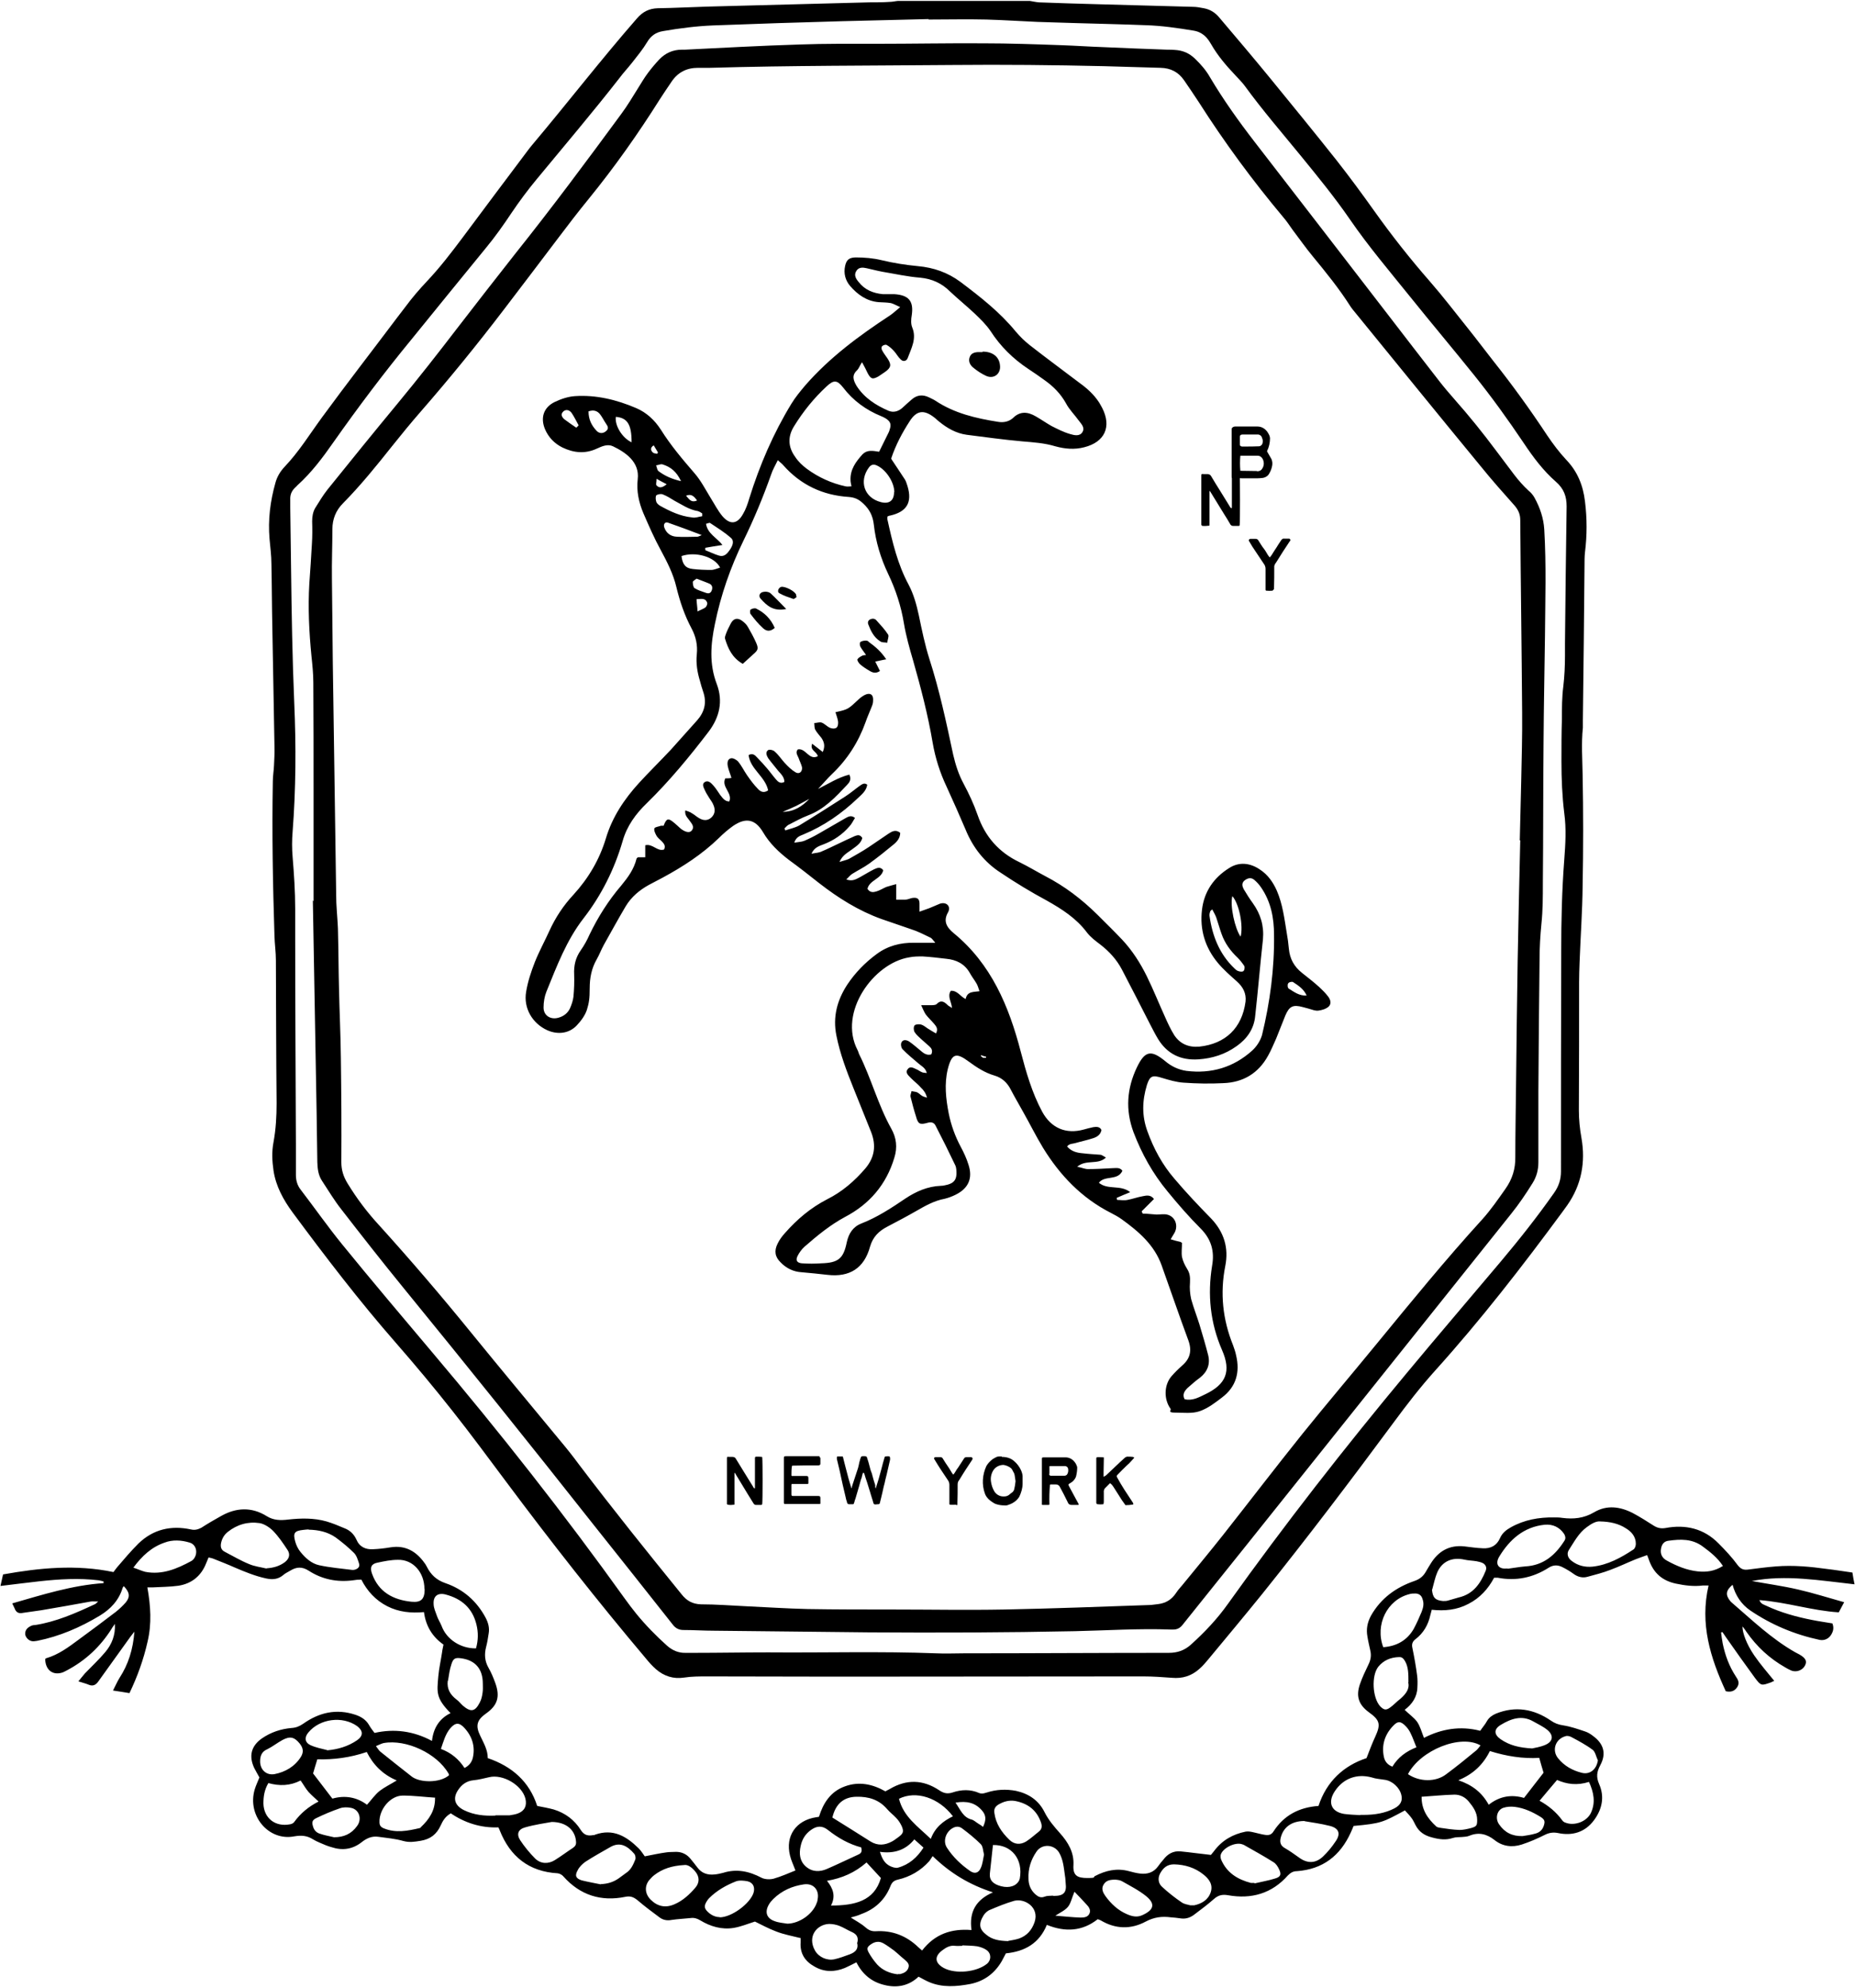 <svg width="788" height="844" viewBox="0 0 788 844" fill="none" xmlns="http://www.w3.org/2000/svg">
<g clip-path="url(#clip0_2087_4599)">
<path d="M437.498 0.4C438.798 0.6 440.098 0.9 441.298 1C449.698 1.3 458.098 1.6 466.498 1.8C479.898 2.2 493.298 2.5 506.698 2.9C508.298 2.9 509.798 3.2 511.398 3.5C514.098 4 516.298 5.4 517.998 7.5C525.298 16.1 532.598 24.7 539.798 33.5C549.198 45 558.598 56.5 567.798 68.1C573.298 75.1 578.598 82.3 583.798 89.6C591.198 100 599.098 110 607.498 119.6C612.998 125.9 618.098 132.6 623.398 139.2C627.098 143.8 630.598 148.5 634.298 153.2C642.398 163.4 649.998 173.9 657.198 184.8C659.698 188.5 662.398 192.1 665.398 195.3C670.098 200.2 672.498 206.1 673.298 212.9C674.198 220.1 674.198 227.3 673.298 234.5C673.098 236.3 673.098 238.2 673.098 240C672.898 261.9 672.698 283.9 672.398 305.8C672.398 306.9 672.398 307.9 672.398 309C671.698 315.7 672.198 322.4 672.298 329.1C672.598 344.7 672.598 360.4 672.298 376C672.198 386.9 671.398 397.8 670.998 408.7C670.898 411.5 670.798 414.2 670.798 417C670.798 435.1 670.798 453.3 670.698 471.4C670.698 475.4 671.098 479.3 671.798 483.2C673.598 493.5 671.798 503.1 665.798 511.7C665.098 512.7 664.398 513.6 663.698 514.6C646.598 537.8 628.998 560.5 609.698 581.9C603.398 588.9 597.598 596.4 591.998 604C573.798 628.6 555.298 653 536.098 676.9C528.498 686.3 520.698 695.6 512.998 704.9C511.898 706.2 510.798 707.5 509.498 708.6C506.198 711.6 502.298 712.8 497.898 712.4C493.798 712.1 489.798 711.8 485.698 711.8C442.198 711.8 398.698 711.9 355.198 711.9C336.898 711.9 318.698 711.8 300.398 711.8C297.098 711.8 293.898 711.8 290.598 712.3C286.098 713 281.998 711.7 278.598 708.7C276.998 707.3 275.598 705.7 274.298 704.1C253.698 679.7 233.998 654.6 214.898 629C207.398 619 199.998 608.9 192.298 599.2C184.498 589.3 176.398 579.6 168.098 570.1C152.598 552.4 138.298 533.7 124.298 514.8C120.398 509.5 117.198 503.7 116.198 497.1C115.598 493 115.398 489 116.198 484.9C117.198 479.4 117.498 474 117.498 468.4C117.298 448.2 117.298 427.9 117.198 407.7C117.198 404.3 116.698 400.9 116.598 397.5C115.898 375.6 115.498 353.6 115.898 331.7C115.898 329.5 116.298 327.3 116.398 325C116.498 322.4 116.698 319.7 116.598 317.1C116.298 300.4 115.998 283.7 115.698 267C115.498 257.8 115.498 248.6 115.298 239.4C115.298 235.9 114.798 232.3 114.498 228.8C113.798 220.7 114.798 212.8 116.998 205C117.698 202.4 119.098 200.1 120.898 198.2C126.998 191.8 131.598 184.3 136.798 177.2C147.198 163 157.998 149.1 168.598 135C169.798 133.4 170.998 131.9 172.198 130.3C174.998 126.5 178.098 122.9 181.298 119.5C186.798 113.7 191.698 107.3 196.498 100.9C205.598 88.7 214.698 76.5 223.898 64.3C224.598 63.4 225.298 62.4 226.098 61.5C241.098 43.7 255.298 25.3 270.598 7.8C272.998 5 275.798 3.6 279.398 3.5C286.498 3.4 293.598 3 300.698 2.8C323.498 2.2 346.398 1.6 369.198 1C372.098 1 374.998 1 377.898 0.8C379.098 0.8 380.198 0.5 381.398 0.4C400.098 0.4 418.698 0.4 437.398 0.4H437.498ZM394.498 8.4C394.498 8.4 394.498 8.2 394.498 8.1C382.298 8.4 370.098 8.7 357.898 9C339.498 9.5 321.098 10.1 302.798 10.8C295.698 11.1 288.698 12 281.698 13.2C278.598 13.7 276.498 15.2 274.898 17.9C273.098 20.9 270.798 23.7 268.598 26.5C266.798 28.8 264.798 30.9 263.098 33.2C251.698 47.8 239.698 61.9 227.898 76.2C224.098 80.8 220.598 85.5 217.298 90.4C213.898 95.5 210.298 100.6 206.398 105.3C195.798 118.2 185.298 131.2 174.798 144.1C163.198 158.2 152.198 172.8 141.698 187.7C137.098 194.3 132.298 200.7 126.298 206.1C125.898 206.5 125.598 206.9 125.198 207.2C123.798 208.6 123.198 210.2 123.298 212.2C123.298 213.4 123.298 214.6 123.298 215.7C123.598 233.7 123.698 251.7 124.098 269.7C124.298 279.3 124.598 288.9 124.998 298.5C125.798 316.8 125.698 335 124.298 353.2C123.998 356.7 123.998 360.3 124.298 363.8C124.898 371.1 125.398 378.5 125.398 385.8C125.398 389.9 125.398 393.9 125.398 398C125.398 427.3 125.598 456.6 125.698 485.9C125.698 490.2 125.698 494.6 125.698 498.9C125.698 501.2 126.298 503.3 127.698 505.1C133.598 512.8 139.198 520.8 145.298 528.3C157.898 543.8 170.798 559 183.698 574.3C212.298 608.1 239.698 642.9 265.498 678.9C266.998 681 268.598 683.1 270.298 685.2C274.298 690.1 278.698 694.6 283.398 698.8C285.698 700.8 288.298 701.9 291.298 701.8C292.498 701.8 293.698 701.8 294.798 701.8C305.298 701.8 315.798 701.6 326.298 701.6C350.098 701.8 373.798 701.1 397.598 702C401.498 702.2 405.498 702 409.398 702C438.398 702 467.498 701.8 496.498 701.8C500.098 701.8 503.098 700.8 505.798 698.4C511.698 693.1 517.098 687.4 521.698 680.9C545.698 647.3 571.098 614.8 597.498 583.1C610.698 567.2 624.098 551.6 637.398 535.8C645.398 526.3 652.998 516.7 660.098 506.6C662.098 503.8 663.098 500.9 663.098 497.4C663.098 466.3 663.098 435.1 663.198 404C663.198 391 663.498 378 664.498 365C664.998 358.4 665.398 351.9 664.498 345.3C663.598 338 663.298 330.6 663.298 323.3C663.298 317.3 663.298 311.2 663.498 305.2C663.498 300.6 663.498 296 664.098 291.4C664.598 287.1 664.798 282.8 664.798 278.4C664.798 276.7 664.798 275 664.798 273.3C664.998 253.9 665.198 234.4 665.498 215C665.498 210.7 664.298 207.5 660.998 204.6C655.498 199.8 651.198 194 647.198 188C640.598 178.2 633.698 168.6 626.298 159.4C617.298 148.2 608.098 137.3 599.098 126.1C590.398 115.3 581.298 104.6 573.398 93.1C566.998 83.8 559.798 75 552.698 66.3C544.598 56.4 536.298 46.8 528.798 36.5C527.598 34.9 526.198 33.5 524.898 32.1C520.998 28 517.298 23.7 514.498 18.8C514.098 18.1 513.698 17.5 513.198 16.8C511.598 14.7 509.598 13.4 506.998 13C500.298 11.9 493.498 10.9 486.698 10.7C476.698 10.3 466.698 10.1 456.798 9.8C451.398 9.6 445.998 9.5 440.698 9.3C433.498 9 426.298 8.5 418.998 8.3C410.898 8.1 402.698 8.3 394.598 8.3L394.498 8.4Z" fill="black"/>
<path d="M133.2 382.6C133.2 372.3 133.2 354.6 133.2 336.8C133.2 321.2 133.2 305.5 133.1 289.9C133.1 286.1 132.7 282.3 132.3 278.5C131.3 268.3 130.8 258.1 131.4 247.8C131.8 242.2 132.2 236.5 132.5 230.9C132.7 227.8 132.7 224.6 132.6 221.4C132.6 219.4 132.9 217.4 133.9 215.7C135.6 213 137.2 210.3 139.1 207.9C149 195.6 158.9 183.4 169 171.2C177.6 160.8 186 150.1 194.2 139.4C202.4 128.8 210.6 118.2 218.9 107.7C234.4 88.3 249.2 68.4 263.9 48.4C266.5 44.9 268.7 41.2 271 37.5C272.4 35.3 273.7 33 275.3 30.9C276.8 28.9 278.4 27 280.1 25.2C282.7 22.5 285.9 21.1 289.6 21.1C290 21.1 290.4 21.1 290.8 21.1C307.1 20.3 323.3 19.4 339.6 18.9C350.5 18.5 361.4 18.6 372.3 18.6C387.4 18.6 402.5 18.3 417.6 18.4C428.8 18.4 439.9 18.8 451.1 19.2C456.9 19.4 462.6 19.8 468.4 20C477.6 20.4 486.8 20.8 496 21.1C497 21.1 498.1 21.1 499.1 21.2C502.4 21.4 505.1 22.5 507.6 24.9C510.1 27.3 512.3 29.8 514 32.8C519.7 42.4 526.2 51.5 533 60.3C551.6 84.4 570.3 108.5 588.9 132.7C596.4 142.4 603.8 152.1 611.3 161.7C613.4 164.4 615.6 167 617.9 169.6C624.1 176.6 629.9 183.8 635.5 191.3C638 194.7 640.6 198 643.1 201.4C645 203.9 647.1 206.3 649.4 208.4C650.4 209.2 651.3 210.3 651.9 211.4C654.2 215.6 655.7 220 656 224.8C656.9 239.9 656.4 255 656.3 270.1C656.1 285.1 655.8 300.1 655.7 315C655.5 335 655.6 354.9 655.4 374.9C655.4 380.7 655.4 386.5 654.8 392.2C654.3 397.3 654 402.4 654 407.5C653.8 426.2 653.6 444.8 653.5 463.5C653.5 473.5 653.5 483.5 653.5 493.5C653.5 496.8 652.7 499.7 651 502.4C648.2 506.9 645.3 511.2 642 515.3C604.4 562.3 566.9 609.3 529.3 656.3C520.7 667.1 512 677.8 503.4 688.6C503 689.1 502.6 689.6 502.2 690.1C501.2 691.3 500 691.9 498.4 691.9C498 691.9 497.6 691.9 497.2 691.9C483.7 691.4 470.1 692.3 456.6 692.6C427.4 693.2 398.3 693.3 369.1 693.1C347.2 692.9 325.2 692.6 303.3 692.4C299 692.4 294.6 692.1 290.3 692.1C288.3 692.1 286.9 691.3 285.7 689.7C274.5 675.5 263.2 661.3 251.9 647.1C225.3 613.4 198.4 579.9 171.2 546.6C162.3 535.7 153.6 524.6 145 513.5C142 509.7 139.5 505.5 136.8 501.4C135.2 499 134.9 496.3 134.8 493.5C134.7 486.5 134.6 479.6 134.5 472.6C134 445 133.5 417.4 132.9 382.4L133.2 382.6ZM645.7 356.8C645.7 356.8 645.7 356.8 645.6 356.8C645.8 348.5 646 340.2 646.2 332C646.4 322.1 646.7 312.3 646.6 302.4C646.4 275.2 646 248 645.8 220.8C645.8 218.4 645 216.6 643.5 214.8C638.6 209.3 633.7 203.8 629.1 198.1C611.3 176.5 593.7 154.8 576 133.1C575.2 132.1 574.3 131.1 573.6 130C568.9 122.6 563.3 115.7 557.7 108.9C554.7 105.3 552 101.4 549.1 97.6C547.8 95.8 546.6 93.9 545.1 92.2C532.1 76.7 520.1 60.4 509.2 43.3C507.2 40.2 505.1 37.2 503 34.1C500.6 30.6 497.3 28.9 493 28.8C485 28.6 477 28.3 469 28.1C447.6 27.6 426.2 27.4 404.8 27.6C370.4 27.9 336 27.8 301.6 28.8C299.9 28.8 298.2 28.8 296.5 28.8C291.7 28.8 287.9 30.7 285.2 34.8C283.5 37.3 281.8 39.8 280.2 42.3C271 56.9 261.1 70.9 250.2 84.3C245.7 89.8 241.4 95.4 237.1 101.1C229.4 111.3 221.7 121.4 214 131.5C202.7 146.3 190.9 160.8 178.6 174.9C174.5 179.6 170.5 184.5 166.5 189.5C159.9 197.8 153.2 206.1 145.7 213.7C142.7 216.7 141.2 220.4 141.2 224.7C141.2 231.7 140.9 238.6 141 245.6C141.2 269.5 141.5 293.4 141.9 317.3C142.2 338.1 142.5 358.8 142.8 379.6C142.8 382.1 142.9 384.6 143.1 387.1C143.3 390.2 143.6 393.4 143.6 396.5C143.8 404.1 143.8 411.7 144 419.4C144.2 429.4 144.7 439.4 144.8 449.3C145 464 145.1 478.7 145 493.5C145 496.8 145.9 499.6 147.6 502.4C151.5 508.8 156 514.8 161.1 520.3C174.5 535.1 187.5 550.3 200.1 565.8C212.7 581.3 225.5 596.6 238.2 612C240.9 615.2 243.5 618.5 246 621.9C260.1 640.5 274.8 658.8 289.5 676.9C291.7 679.7 294.2 681.1 297.8 681.2C304.1 681.2 310.4 681.7 316.7 682C325.5 682.4 334.3 683 343.1 683.2C355.1 683.4 367 683.4 379 683.4C394.9 683.4 410.8 683.7 426.7 683.4C447.2 683 467.7 682.2 488.1 681.5C489.4 681.5 490.7 681.2 492 681.1C495.2 680.7 497.7 679.2 499.5 676.5C500.3 675.3 501.2 674.2 502.2 673.1C508 666 513.9 658.9 519.6 651.7C530.8 637.5 541.8 623.1 553.2 608.9C563.6 596 574.3 583.4 584.8 570.6C599.5 552.7 614.1 534.8 629.7 517.7C633.3 513.7 636.4 509.2 639.5 504.8C642.4 500.7 643.8 496.3 643.7 491.2C643.7 481.3 643.9 471.5 644 461.6C644.2 443.7 644.4 425.9 644.7 408C645 390.9 645.4 373.8 645.8 356.8H645.7Z" fill="black"/>
<path d="M323.499 639C322.699 639 321.899 639 321.099 639C320.599 639 320.199 638.6 319.999 638.2C319.199 637 318.499 635.7 317.699 634.5C315.899 631.5 314.099 628.6 312.299 625.6C312.299 625.5 312.099 625.4 311.999 625.3V638.7C311.999 638.7 311.999 638.9 311.799 638.9C310.999 639 310.099 639.1 309.299 638.9C309.099 638.9 308.999 638.9 308.899 638.7C308.799 638.6 308.699 638.4 308.799 638.3C308.799 637 308.799 635.8 308.799 634.5C308.799 633.4 308.799 632.3 308.799 631.2C308.799 628.7 308.799 626.3 308.799 623.8C308.799 622.3 308.799 620.8 308.799 619.3C308.799 618.5 308.899 618.5 309.699 618.6C310.199 618.6 310.699 618.6 311.199 618.6C311.799 618.6 312.399 618.9 312.599 619.4C313.699 621.3 314.999 623.2 316.099 625.1C317.399 627.2 318.699 629.3 319.999 631.4C319.999 631.6 320.199 631.7 320.399 631.9C320.399 632 320.699 631.9 320.699 631.9C320.699 631.7 320.699 631.6 320.699 631.4C320.699 629 320.699 626.6 320.699 624.1V619.2C320.699 618.6 320.799 618.5 321.499 618.5C322.199 618.5 322.899 618.5 323.599 618.6C323.599 618.6 323.799 618.6 323.799 618.8C323.999 620.7 323.999 636.6 323.799 638.6C323.799 638.6 323.799 638.8 323.599 638.8L323.499 639Z" fill="black"/>
<path d="M348.2 618.8C348.4 618.8 348.5 619 348.5 619.1C348.5 619.9 348.5 620.7 348.5 621.4C348.5 622 348.3 622.1 347.7 622.2H347.4C344 622.2 340.7 622.2 337.3 622.3C337.1 622.3 336.9 622.3 336.7 622.3C336.6 622.3 336.4 622.4 336.4 622.6C336.2 623.9 336.2 625.1 336.2 626.4C336.2 626.5 336.2 626.6 336.4 626.7C336.6 626.8 336.5 626.7 336.6 626.7C338.5 626.7 340.3 626.7 342.2 626.7H342.5C343.2 626.7 343.4 626.9 343.4 627.6C343.4 628.2 343.4 628.8 343.4 629.4C343.4 630 343.4 629.7 343.4 629.8C343.4 629.9 343.3 630.1 343.1 630.1C342.9 630.1 342.7 630.1 342.5 630.1C340.7 630.1 338.9 630.1 337.1 630.1H336.5C336.3 630.1 336.2 630.2 336.2 630.4C336.2 630.6 336.2 630.7 336.2 630.9C336.2 632.1 336.2 633.3 336.2 634.4C336.2 635.1 336.3 635.2 337 635.2C338.6 635.2 340.2 635.2 341.9 635.2C343.8 635.2 345.7 635.2 347.6 635.2C348.3 635.2 348.5 635.4 348.5 636.1C348.5 636.8 348.5 637.5 348.5 638.3C348.5 638.5 348.4 638.6 348.2 638.6C348 638.6 347.8 638.6 347.6 638.6C343 638.6 338.4 638.6 333.8 638.6C333 638.6 333 638.6 333 637.7C333 634.3 333 630.9 333 627.5V619.5C333 618.3 333 618.3 334.1 618.3C338.5 618.3 342.9 618.3 347.3 618.3C347.5 618.3 347.8 618.3 348.1 618.3L348.2 618.8Z" fill="black"/>
<path d="M377.8 618.7C378 618.7 378.2 618.9 378.1 619.1C378.1 619.3 378.1 619.6 378.1 619.8L376.7 625.9C376.5 626.7 376.3 627.5 376.1 628.3C375.9 629.3 375.7 630.2 375.4 631.2C375.2 632.1 375 633 374.8 633.9C374.5 635.3 374.1 636.7 373.8 638C373.8 638.4 373.5 638.7 373.1 638.7C373.1 638.7 373.1 638.7 373 638.7C373 638.7 373 638.7 372.9 638.7C372.5 638.7 372.1 638.8 371.9 638.8C371.2 638.8 371.1 638.5 370.9 637.8C370.9 637.7 370.9 637.6 370.8 637.4C370.5 636.4 370.2 635.4 369.9 634.5L369.7 633.8C369.5 633.3 369.4 632.7 369.2 632.2C368.9 631.3 368.7 630.5 368.4 629.6C368.3 629.2 368.1 628.8 368 628.4C367.9 628 367.7 627.6 367.6 627.2C367.4 626.6 367.3 626 367 625.5C367 625.4 366.9 625.3 366.8 625.3C366.8 625.3 366.6 625.3 366.6 625.4C366.6 625.6 366.5 625.7 366.4 625.9C366.3 626.3 366.2 626.7 366.1 627.1C366.1 627.4 365.9 627.7 365.8 628C365.6 628.6 365.5 629.1 365.3 629.7C365.3 630 365.1 630.2 365.1 630.5C364.9 631.3 364.6 632.1 364.4 632.9C364.1 634 363.7 635.2 363.4 636.3C363.2 636.8 363 637.4 362.9 637.9L362.7 638.4C362.7 638.6 362.5 638.7 362.3 638.7H360.7C360.2 638.7 359.9 638.4 359.8 637.9C359.8 637.6 359.6 637.2 359.5 636.9C359.4 636.5 359.3 636.1 359.2 635.6C358.8 633.9 358.4 632.2 358 630.5C357.8 629.4 357.5 628.4 357.3 627.3C357.1 626.2 356.8 625.1 356.6 624.1C356.4 623.4 356.3 622.7 356.1 622C355.9 621.2 355.7 620.3 355.5 619.5C355.5 619.3 355.5 619 355.5 618.8C355.5 618.6 355.6 618.4 355.8 618.4C356.5 618.4 357.1 618.4 357.8 618.4C358 618.4 358.1 618.5 358.1 618.7L358.5 620.3C358.9 622 359.4 623.7 359.8 625.3C360.2 626.9 360.6 628.4 361.1 630C361.3 630.7 361.5 631.4 361.7 632C361.7 631.8 361.9 631.6 361.9 631.5V631.2C362.8 628.6 363.6 625.9 364.5 623.3C364.6 622.9 364.7 622.5 364.8 622.1C364.8 621.8 365 621.4 365 621.1C365 620.9 365.1 620.7 365.2 620.4C365.3 619.9 365.5 619.2 365.7 618.8C365.9 618.2 366.4 618.3 366.8 618.3C366.9 618.3 367.1 618.3 367.2 618.3C367.6 618.3 368.2 618.3 368.3 618.9C368.7 620.1 369.1 621.3 369.4 622.6C369.6 623.6 369.9 624.5 370.3 625.5C370.4 625.7 370.5 625.9 370.5 626.2C370.9 627.7 371.3 629.1 371.8 630.6C371.8 630.7 371.8 630.9 371.8 631C371.8 631.1 371.8 631.3 371.8 631.4C371.8 631.6 371.9 631.8 372 632C372.9 629.3 373.7 626.5 374.4 623.8C374.8 622.1 375.3 620.4 375.8 618.7C375.8 618.6 376 618.4 376.1 618.4C376.8 618.3 377.4 618.3 378.1 618.4L377.8 618.7Z" fill="black"/>
<path d="M406.101 638.9C405.301 638.9 404.401 639 403.601 638.9C403.401 638.9 403.301 638.7 403.301 638.6C403.301 638.3 403.301 638 403.301 637.7C403.301 635.3 403.301 632.9 403.301 630.4C403.301 629.7 403.001 628.9 402.601 628.4C401.801 627.2 401.001 626 400.201 624.8C399.501 623.8 398.901 622.8 398.201 621.7C397.701 620.9 397.301 620.2 396.801 619.4C396.801 619.4 396.801 619.2 396.801 619.1C396.901 618.8 397.201 618.7 397.501 618.7C398.201 618.7 398.801 618.7 399.501 618.7C399.901 618.7 400.301 618.9 400.501 619.3C401.201 620.4 401.901 621.6 402.701 622.7C403.501 623.8 404.001 624.9 404.801 626C404.801 626 404.901 626 405.001 626.1C405.501 625.5 405.801 625 406.201 624.3C406.401 624 406.601 623.6 406.901 623.3C407.401 622.5 407.901 621.8 408.401 621C408.801 620.4 409.101 619.9 409.501 619.3C409.701 618.9 410.101 618.7 410.601 618.7C411.201 618.7 411.801 618.7 412.401 618.7C412.701 618.7 412.801 618.7 413.101 619.1C413.101 619.1 413.201 619.3 413.101 619.5C413.101 619.6 413.101 619.7 413.001 619.8C412.101 621.2 411.201 622.5 410.301 623.9C409.501 625.2 408.601 626.5 407.801 627.9C407.701 628.1 407.601 628.3 407.401 628.5C407.001 629 406.801 629.6 406.801 630.3C406.801 633 406.801 635.6 406.701 638.3C406.701 638.4 406.701 638.6 406.701 638.8C406.701 639 406.601 639.1 406.401 639.1L406.101 638.9Z" fill="black"/>
<path d="M425.599 618.6C427.499 618.6 429.399 619.1 430.799 620.4C431.999 621.4 432.999 622.7 433.699 624.2C434.199 625.3 434.499 626.4 434.399 627.6C434.399 628.4 434.399 629.2 434.399 630C434.399 631.9 433.799 633.8 432.999 635.5C432.499 636.3 431.899 637 431.199 637.5C430.399 638.1 429.499 638.6 428.499 638.9C427.899 639.2 427.199 639.3 426.599 639.2C425.399 639.2 424.199 639 422.999 638.6C422.499 638.4 422.099 638.2 421.699 637.9C421.099 637.5 420.499 637.1 419.999 636.6C419.299 635.9 418.699 635.1 418.399 634.2C416.999 630.4 417.299 626.2 418.999 622.5C419.599 621.4 420.599 620.4 421.599 619.6C422.199 619.2 422.799 618.9 423.399 618.6C423.699 618.5 424.099 618.4 424.399 618.4C424.799 618.4 425.199 618.4 425.499 618.4L425.599 618.6ZM430.999 626.3C430.899 625.7 430.599 625.1 430.199 624.5C430.099 624.1 429.799 623.8 429.599 623.5C428.699 622.7 427.499 622.2 426.299 622C424.499 622 422.799 622.9 421.899 624.4C420.999 625.9 420.699 627.6 420.999 629.3C421.199 630.6 421.599 631.8 422.199 632.9C422.999 634.5 424.699 635.5 426.499 635.4C427.299 635.4 428.099 635.2 428.799 634.6C429.099 634.3 429.499 634 429.799 633.8C430.299 633.5 430.599 633 430.799 632.5C431.099 631.3 431.299 630.1 431.399 628.9C431.299 628 431.099 627.1 430.999 626.2V626.3Z" fill="black"/>
<path d="M458.098 639H457.298C456.598 639 455.898 639 455.198 639C454.598 639 453.898 638.7 453.698 638.1C453.098 636.8 452.398 635.6 451.798 634.3C451.298 633.3 450.698 632.3 450.198 631.3C449.898 630.6 449.098 630.2 448.298 630.3C447.598 630.3 446.998 630.3 446.298 630.3C446.098 630.3 445.998 630.4 445.998 630.6C445.798 633.3 445.698 635.9 445.798 638.6C445.798 638.8 445.798 638.9 445.498 639C445.498 639 445.498 639 445.398 639C444.598 639 443.698 639 442.898 639C442.898 639 442.798 639 442.598 638.9C442.598 638.6 442.598 638.4 442.598 638.1C442.598 633.6 442.598 629 442.598 624.5C442.598 622.9 442.598 621.3 442.598 619.7C442.598 618.9 442.598 618.8 443.498 618.8C445.898 618.8 448.298 618.8 450.698 618.8H452.698C454.198 618.8 455.698 619.6 456.598 620.9C456.998 621.4 457.298 622 457.498 622.6C457.498 622.7 457.598 622.9 457.598 623.1C457.598 624.4 457.398 625.7 457.098 626.9C456.698 628.1 455.798 629.1 454.698 629.7C453.798 630.2 453.698 630.3 454.198 631.2C454.898 632.6 455.698 633.9 456.398 635.3C456.998 636.4 457.598 637.5 458.198 638.6C458.198 638.6 458.198 638.7 458.198 638.9L458.098 639ZM445.698 625.8C445.698 626 445.698 626.2 445.898 626.4C446.098 626.6 446.298 626.6 446.498 626.6C448.398 626.6 450.298 626.6 452.198 626.6C452.698 626.6 453.198 626.3 453.398 625.9C453.798 625.2 453.898 624.3 453.698 623.5C453.598 623 453.098 622.6 452.598 622.5C450.498 622.5 448.298 622.5 446.198 622.5C446.098 622.5 445.898 622.5 445.798 622.6C445.798 623.7 445.798 624.7 445.798 625.8H445.698Z" fill="black"/>
<path d="M481.399 638.8C480.299 639 479.199 639.1 478.099 639.1C477.599 638.4 477.099 637.7 476.599 637C475.399 635.2 474.299 633.3 473.099 631.5C472.799 631.1 472.599 630.7 472.199 630.3C471.999 630.1 471.799 630 471.599 629.8C471.599 629.8 471.599 629.8 471.499 629.8C470.699 630.6 469.999 631.3 469.299 632C468.999 632.5 468.799 633.1 468.899 633.7C468.899 634.9 468.899 636.1 468.899 637.3C468.899 637.8 468.899 638.2 468.699 638.7C467.899 638.8 467.099 638.8 466.299 638.7C465.899 638.7 465.699 638.4 465.699 638C465.699 637 465.699 636 465.699 635C465.699 631.4 465.699 627.7 465.699 624.1C465.699 622.5 465.699 621 465.699 619.4C465.699 618.8 465.799 618.7 466.499 618.7C467.299 618.7 467.999 618.7 468.899 618.8C468.899 619.1 468.899 619.4 468.899 619.7C468.899 621.5 468.799 623.4 468.799 625.2C468.799 625.8 468.799 626.4 468.799 627C468.799 627 468.799 627.1 468.899 627C469.299 626.8 469.699 626.6 470.099 626.2C471.399 625 472.599 623.8 473.899 622.6C475.199 621.3 476.599 620.1 477.899 618.9C478.299 618.6 478.799 618.4 479.299 618.5C479.899 618.5 480.499 618.5 481.199 618.6C481.399 618.6 481.599 618.8 481.799 618.9C481.799 618.9 481.799 618.9 481.799 619C481.099 619.8 480.399 620.5 479.799 621.2C479.399 621.6 478.899 622 478.499 622.4C477.299 623.6 475.999 624.8 474.799 626.1C474.299 626.6 474.299 626.8 474.599 627.4C476.499 630.9 478.699 634.2 480.899 637.5C481.099 637.8 481.199 638 481.399 638.3V638.4V638.8Z" fill="black"/>
<path d="M538.199 191.6C538.899 192.8 539.499 193.8 540.099 194.9C540.499 195.8 540.599 196.8 540.399 197.8C540.199 198.9 539.799 200 539.199 201C538.699 202 537.699 202.7 536.599 202.9C535.799 203 534.899 203.1 533.999 203.1C532.399 203.1 530.699 203.1 529.099 203.1C527.999 203.1 526.899 203.1 525.799 203C525.199 203 524.499 203 523.899 203C523.299 203 523.199 203 523.199 202.4C523.199 201.9 523.199 201.5 523.199 201C523.199 196.3 523.199 191.6 523.199 186.9C523.199 185.5 523.199 184.2 523.199 182.8C523.199 182.6 523.199 182.4 523.199 182.2C523.199 181.9 523.399 181.6 523.699 181.4C523.999 181.2 524.299 181.1 524.599 181.1C526.999 181.1 529.499 181.1 531.899 181.1H534.199C535.899 181.1 537.399 182 538.399 183.4C538.799 184 539.199 184.7 539.399 185.4C539.399 185.6 539.499 185.9 539.499 186.1C539.499 187.9 539.099 189.8 538.299 191.4C538.299 191.4 538.299 191.4 538.299 191.5L538.199 191.6ZM531.099 184.5C531.099 184.5 528.899 184.5 527.799 184.5C527.099 184.5 526.699 184.8 526.699 185.4C526.699 186.4 526.699 187.5 526.699 188.5C526.699 188.8 526.699 189.1 526.899 189.3C527.099 189.5 527.399 189.6 527.599 189.6C527.899 189.6 528.199 189.6 528.599 189.6C530.699 189.6 532.799 189.6 534.799 189.5C535.499 189.5 536.099 188.9 536.299 188.3C536.499 187.5 536.499 186.7 536.099 185.9C535.899 185 534.999 184.4 534.099 184.5H531.099ZM534.099 200.1C534.899 200.1 535.699 199.8 536.099 199.1C536.999 197.9 537.099 196.3 536.399 194.9C535.999 194.1 535.199 193.5 534.299 193.5C532.699 193.5 531.099 193.5 529.599 193.5C528.099 193.5 527.899 193.5 526.899 193.5C526.699 195.6 526.699 197.8 526.899 199.9C529.399 199.9 531.699 200 533.899 200L534.099 200.1Z" fill="black"/>
<path d="M526.501 223.1C526.501 223.2 526.501 223.3 526.301 223.3C525.401 223.3 524.501 223.3 523.701 223.3C523.201 223.3 522.701 222.9 522.501 222.4C521.701 221 520.901 219.7 520.001 218.3C518.001 215.1 516.101 211.9 514.101 208.7C514.001 208.6 513.901 208.5 513.801 208.4V223C513.801 223 513.801 223.2 513.601 223.2C512.701 223.3 511.801 223.4 510.901 223.3C510.701 223.3 510.601 223.3 510.501 223.1C510.401 223 510.301 222.8 510.301 222.6C510.301 221.2 510.301 219.9 510.301 218.5C510.301 217.3 510.301 216.1 510.301 214.9C510.301 212.2 510.301 209.6 510.301 206.9C510.301 205.3 510.301 203.7 510.301 202.1C510.301 201.3 510.401 201.2 511.301 201.3C511.801 201.3 512.401 201.3 512.901 201.3C513.601 201.3 514.201 201.6 514.501 202.2C515.701 204.3 517.001 206.3 518.301 208.4C519.701 210.7 521.101 212.9 522.501 215.2C522.601 215.4 522.701 215.5 522.901 215.7C523.001 215.8 523.201 215.7 523.301 215.7C523.301 215.5 523.301 215.3 523.301 215.2C523.301 212.6 523.301 209.9 523.301 207.3V202C523.301 201.3 523.501 201.2 524.101 201.3C524.901 201.3 525.601 201.3 526.401 201.4C526.401 201.4 526.601 201.4 526.601 201.6C526.801 203.7 526.801 220.9 526.601 223.1H526.501Z" fill="black"/>
<path d="M540.6 250.8C539.7 250.9 538.8 250.9 537.9 250.8C537.7 250.8 537.6 250.6 537.6 250.4C537.6 250 537.6 249.7 537.6 249.4C537.6 246.8 537.6 244.1 537.6 241.5C537.6 240.7 537.3 239.9 536.8 239.3C535.9 238 535.1 236.7 534.2 235.4C533.5 234.3 532.7 233.2 532 232.1C531.5 231.3 531 230.4 530.5 229.6C530.5 229.6 530.5 229.4 530.5 229.3C530.6 229 530.9 228.8 531.2 228.8C531.9 228.8 532.6 228.8 533.4 228.8C533.8 228.8 534.3 229 534.5 229.4C535.3 230.6 536 231.9 536.9 233C537.8 234.1 538.3 235.4 539.2 236.5C539.2 236.5 539.3 236.5 539.5 236.6C540 236 540.4 235.4 540.8 234.7C541 234.3 541.3 234 541.5 233.6C542 232.8 542.6 232 543.1 231.1C543.5 230.5 543.9 229.9 544.3 229.3C544.6 228.9 545 228.6 545.5 228.7C546.1 228.7 546.8 228.7 547.4 228.7C547.8 228.7 547.8 228.7 548.1 229.1C548.1 229.2 548.2 229.4 548.1 229.5C548.1 229.6 548.1 229.7 547.9 229.8C546.9 231.3 546 232.7 545 234.2C544.1 235.6 543.2 237.1 542.3 238.5C542.2 238.7 542 238.9 541.9 239.1C541.5 239.6 541.2 240.3 541.3 241C541.3 243.9 541.3 246.8 541.2 249.6C541.2 249.8 541.2 249.9 541.2 250.1C541.2 250.3 541 250.4 540.9 250.4L540.6 250.8Z" fill="black"/>
<path d="M378.702 195C380.802 198.1 382.602 200.9 384.402 203.6C384.902 204.4 385.202 205.5 385.502 206.4C387.602 213.3 385.202 217.3 378.202 218.9C377.802 218.9 377.502 219.1 377.002 219.3C377.002 219.8 376.802 220.3 377.002 220.7C379.102 230.2 381.302 239.6 386.002 248.3C388.102 252.3 389.302 256.6 390.302 261.2C391.602 267.5 392.902 273.8 394.802 279.8C399.102 293.1 402.002 306.8 404.902 320.4C405.902 324.7 407.202 328.8 409.302 332.7C411.602 337 413.702 341.5 415.302 346.1C418.502 355.3 424.302 361.9 433.102 366.1C436.802 367.9 440.402 370.1 444.002 372C452.302 376.3 459.502 381.8 466.102 388.3C469.602 391.8 473.302 395.4 476.702 399C481.002 403.6 484.402 408.9 487.202 414.6C490.002 420.3 492.302 426.1 494.902 431.8C496.102 434.5 497.302 437.1 498.802 439.5C501.302 443.3 505.002 444.8 509.502 444.4C520.602 443.2 527.602 436.5 529.102 425.3C529.502 421.8 528.002 419 525.402 416.7C522.602 414.2 519.702 411.7 517.302 408.8C511.902 402.3 509.602 394.7 510.602 386.3C511.502 378.5 515.702 372.6 522.102 368.6C526.402 365.8 531.102 366.4 535.202 369.2C538.602 371.4 540.802 374.6 542.402 378.2C544.902 384 545.602 390.1 546.602 396.1C547.002 398.3 547.302 400.5 547.502 402.8C547.902 407.1 549.702 410.4 553.102 413.1C555.602 415.1 558.102 417 560.402 419.1C561.702 420.3 563.002 421.6 564.002 422.9C565.102 424.2 565.802 426.1 564.402 427.4C563.302 428.4 561.602 428.9 560.102 429.1C558.802 429.3 557.402 428.7 556.002 428.3C555.102 428.1 554.302 427.8 553.402 427.6C549.302 426.5 547.702 427.2 546.002 431.2C544.702 434.5 543.402 437.8 542.102 441C541.002 443.4 540.002 445.9 538.702 448.2C534.602 455.7 528.102 459.6 519.702 459.9C514.002 460.2 508.302 460.1 502.802 459.7C499.702 459.5 496.702 458.6 493.702 457.7C489.602 456.4 488.502 456.7 487.202 460.7C485.202 467.3 485.002 473.7 487.402 480.3C490.102 487.8 493.802 494.6 498.902 500.5C503.902 506.4 509.102 511.9 514.502 517.4C520.002 523.2 522.002 529.9 520.502 537.5C518.202 549.1 519.402 560.3 523.802 571.2C524.302 572.6 524.802 574 525.102 575.5C526.802 582.7 525.102 588.8 519.202 593.3C516.202 595.6 513.102 598 509.602 599.2C506.402 600.3 502.702 599.8 499.202 599.8C495.702 599.8 497.802 598.8 497.202 598.1C494.402 594.2 494.402 588.2 497.602 584.4C499.002 582.8 500.502 581.3 502.102 579.9C505.602 576.9 506.402 573.5 504.802 569.1C500.902 558.6 497.302 548 493.502 537.4C490.402 528.6 483.702 522.9 476.502 517.7C475.102 516.7 473.502 515.8 471.902 515C459.502 508.7 450.302 499.1 443.102 487.4C440.002 482.3 437.402 477 434.502 471.9C432.802 468.8 431.002 465.8 429.402 462.7C427.902 459.7 425.602 457.6 422.502 456.7C418.402 455.5 415.002 453.3 411.602 450.8C406.102 446.7 404.302 447.3 402.602 454C401.102 460.3 401.802 466.5 403.002 472.7C404.002 477.7 405.702 482.4 408.102 486.9C409.402 489.3 410.602 491.9 411.402 494.5C413.302 500.3 411.402 504.6 405.902 507.3C404.502 508 402.902 508.6 401.302 509C396.902 509.8 393.002 512 389.202 514.2C385.202 516.5 381.002 518.7 377.002 520.8C373.302 522.7 370.802 525.2 369.602 529.3C367.102 538.5 360.902 542.4 351.502 541.3C347.902 540.9 344.202 540.5 340.602 540.2C337.002 540 334.002 538.5 331.602 536C329.202 533.7 328.802 531.1 330.302 528.1C331.102 526.4 332.302 524.8 333.502 523.5C338.602 517.7 344.402 512.8 351.402 509.2C357.802 506 363.102 501.4 367.702 496C371.602 491.3 372.202 486.3 370.102 480.8C367.602 474.5 365.002 468.2 362.502 461.9C359.602 454.7 356.802 447.3 355.302 439.7C353.702 431.8 355.602 424.7 359.902 418.1C363.302 413 367.502 408.7 372.402 405.1C377.102 401.6 382.502 400.2 388.402 400.3H397.302C396.402 399.3 395.902 398.4 395.202 398.1C392.502 396.8 389.802 395.4 386.902 394.5C382.702 393 378.602 391.7 374.402 390.2C364.702 386.7 356.102 381.3 348.002 375C343.702 371.6 339.502 368.3 335.102 365.1C330.802 361.8 326.902 358.1 324.102 353.3C320.802 347.8 316.802 347 311.402 350.7C309.302 352.2 307.202 354 305.402 355.8C298.302 362.7 290.102 368 281.402 372.7C279.502 373.7 277.602 374.7 275.702 375.7C271.702 377.9 268.202 380.8 265.802 384.8C262.602 390.2 259.602 395.7 256.502 401.2C255.402 403.2 254.602 405.4 253.502 407.3C251.302 411.1 250.502 415.2 250.502 419.6C250.502 424 250.202 425.9 249.302 428.8C248.502 431.2 246.802 433.5 245.002 435.4C241.702 438.9 236.802 439.4 232.402 437.4C226.102 434.5 222.302 428 223.502 421.1C224.202 416.8 225.602 412.6 227.202 408.5C229.002 404 231.402 399.6 233.402 395.2C236.002 389.5 239.402 384.4 243.602 379.9C250.002 372.9 254.702 364.9 257.402 355.9C260.102 346.9 265.202 339.3 271.402 332.5C275.802 327.7 280.502 323.1 285.002 318.3C288.702 314.2 292.402 310 296.102 305.9C299.302 302.3 300.302 298.3 298.702 293.7C298.202 292.2 297.702 290.6 297.302 289C296.202 285.4 295.602 281.6 296.002 277.8C296.402 273.9 295.602 270.3 293.802 266.9C290.802 261.3 288.802 255.4 287.302 249.2C286.002 243.7 283.402 238.6 280.702 233.6C277.902 228.5 275.602 223.2 273.302 217.9C271.402 213.4 270.302 208.5 270.902 203.5C271.802 196.1 265.602 192 260.402 189.5C258.102 188.4 255.702 189.5 253.502 190.5C248.502 192.8 243.702 192.3 238.902 190C235.502 188.3 233.002 185.7 231.502 182.2C229.502 177.4 230.902 173 235.602 170.7C238.302 169.4 241.302 168.4 244.202 168.2C253.202 167.6 261.902 169.7 270.302 173.3C274.702 175.2 278.102 178.4 280.702 182.4C284.902 189.1 289.902 195 295.002 200.9C297.702 204 299.602 207.7 301.802 211.3C303.502 214 304.902 216.8 306.902 219.2C310.102 222.9 313.202 222.6 315.602 218.3C316.802 216.3 317.602 214 318.302 211.6C322.702 197.5 328.502 184 336.202 171.4C337.902 168.6 340.002 166.1 342.102 163.6C352.502 151.7 365.002 142.5 378.102 133.9C379.402 133 380.602 131.9 382.402 130.4C380.602 129.6 379.602 129 378.502 128.7C376.802 128.4 375.002 128.4 373.302 128.3C368.202 127.9 364.302 125.1 361.102 121.4C359.102 119 358.302 116.1 359.002 112.9C359.602 110.2 360.802 109.4 363.402 109.3C367.202 109.3 370.902 109.6 374.602 110.5C379.602 111.7 384.702 112.5 389.902 113C396.602 113.6 402.602 115.7 408.002 119.7C416.502 126.1 424.802 132.6 431.502 140.8C433.302 142.9 435.302 144.9 437.502 146.6C444.402 152 451.502 157.2 458.602 162.6C461.802 164.9 464.702 167.5 466.902 170.9C467.302 171.6 467.802 172.4 468.202 173.2C472.302 181.2 469.302 187.7 460.602 189.9C456.402 191 452.302 190.6 448.302 189.5C443.702 188.1 438.902 187.8 434.202 187.4C426.302 186.7 418.502 185.6 410.602 184.6C406.202 184 402.302 181.8 398.802 178.9C398.102 178.4 397.502 177.7 396.802 177.2C392.402 173.8 389.302 174.3 386.402 178.9C383.402 183.5 380.502 188.9 378.602 194.6L378.702 195ZM502.102 527.7C502.102 529.9 501.802 531.9 502.102 533.7C502.502 535.5 503.302 537.2 504.302 538.8C505.502 540.7 505.602 542.4 505.502 544.6C505.302 546.9 505.502 549.4 506.002 551.6C507.002 555.2 508.402 558.8 509.502 562.3C510.802 566.6 512.102 571 513.202 575.3C514.202 579.2 512.902 582.5 509.702 585C507.902 586.3 506.202 587.8 504.502 589.3C503.302 590.5 502.102 592 503.202 594.1C506.402 594.9 509.102 593.4 511.802 592.1C520.902 587.8 523.102 582.3 519.102 573.2C514.102 561.7 512.902 549.7 514.902 537.4C516.002 531.2 514.502 526.1 510.002 521.6C505.002 516.6 500.402 511.3 495.902 505.8C489.702 498.3 485.002 489.9 481.502 480.7C478.002 471.2 478.702 462.2 482.902 453.3C486.302 446.2 488.902 445.6 494.902 450.5C497.602 452.8 500.602 454.2 504.002 454.7C514.602 456 524.002 453.2 531.902 446.1C533.802 444.4 535.402 441.9 536.102 439.5C539.502 425.5 541.402 411.3 541.202 396.9C541.202 389.8 539.902 382.9 535.702 376.8C534.902 375.6 533.802 374.4 532.702 373.5C531.302 372.4 529.802 372.9 528.502 374C527.402 375.1 527.702 376.3 528.302 377.5C529.502 379.5 530.802 381.6 532.202 383.5C535.502 388.1 537.002 393.1 536.502 398.8C535.302 409.7 534.402 420.6 533.202 431.4C532.702 436.9 529.702 441.1 525.302 444.2C520.402 447.7 515.002 449.4 509.102 449.8C501.602 450.3 495.802 447.5 491.902 441.1C490.702 439.1 489.702 437.1 488.702 435.2C484.702 427.4 480.702 419.5 476.602 411.7C474.402 407.5 471.302 404.1 467.602 401.2C465.502 399.6 463.302 398 461.702 395.9C457.202 389.9 451.102 386 444.702 382.4C438.002 378.8 431.402 374.8 425.002 370.5C418.202 366.1 413.302 359.9 410.202 352.3C407.602 346.2 404.902 340.1 402.102 334C399.302 328.1 397.302 321.8 396.202 315.4C394.202 303.6 391.202 292.1 387.902 280.5C386.402 275.4 384.902 270.1 384.002 264.8C382.802 257.4 380.502 250.4 377.302 243.7C374.102 237 372.002 230 371.202 222.8C370.802 219.1 369.402 216.3 366.702 213.8C364.802 212 363.102 211.2 360.502 211C349.502 210.3 340.102 205.9 332.702 197.5C332.202 196.9 331.502 196.4 330.402 195.4C329.302 197.7 328.202 199.5 327.602 201.4C324.202 211 320.302 220.4 315.802 229.6C310.302 240.9 306.202 252.6 303.702 264.9C301.902 273.5 301.202 281.9 304.502 290.5C307.202 297.7 305.702 304.5 301.002 310.7C292.902 321.3 284.402 331.6 274.802 341C270.102 345.5 266.302 350.7 264.502 357.1C261.002 369.1 255.502 380.1 247.902 389.9C240.602 399.3 236.502 410.3 232.102 421.1C231.302 423.1 230.902 425.5 230.902 427.8C230.902 431.3 234.002 433.1 237.302 432.1C239.502 431.5 241.202 430.1 242.102 428.2C242.802 426.6 243.402 424.9 243.602 423.2C243.902 420.1 244.002 416.9 243.902 413.8C243.702 410 244.502 406.6 246.702 403.5C248.102 401.5 249.402 399.2 250.402 396.9C254.002 389.4 258.502 382.3 263.902 376C266.702 372.6 269.302 369.1 270.402 364.6C270.402 364.4 270.802 364.2 271.002 364H274.102V358.9C277.302 358.1 279.202 361.7 282.102 360.7C282.902 359 281.902 358.1 281.102 357.2C280.302 356.4 279.302 355.7 278.802 354.7C278.302 353.8 277.702 352.5 278.002 351.7C278.302 351.1 279.802 351 280.802 350.6C281.202 350.6 281.502 350.6 281.902 350.6C283.102 347.5 283.802 347.2 286.302 349.3C287.302 350.1 288.202 351 289.102 351.8C291.002 353.3 292.902 353.8 293.802 352.7C295.202 351 293.802 349.7 292.902 348.4C292.102 347.2 290.802 346.3 291.102 344.1C292.202 344.5 293.102 344.7 293.902 345.3C295.002 345.9 295.902 346.8 297.002 347.4C299.002 348.6 300.802 348.4 302.202 347.1C303.602 345.8 304.002 344 303.102 341.9C302.702 340.8 302.002 339.9 301.402 339C300.802 337.9 300.002 336.9 299.502 335.7C299.002 334.5 297.902 332.9 299.502 332C300.902 331.2 302.102 332.5 303.002 333.5C304.102 334.7 305.002 336.2 305.902 337.5C306.902 338.7 307.802 340.3 309.802 340.3C311.302 336.7 306.302 334.1 308.102 330.5C309.002 330.5 309.902 330.5 310.702 330.3C310.202 328.5 309.502 327 309.202 325.5C308.902 324.2 308.902 322.4 310.402 322C311.302 321.7 312.902 322.6 313.602 323.4C315.002 325.1 316.002 327.2 317.302 329.1C318.702 331.1 320.202 333.2 322.002 335C323.002 336.1 324.402 336.9 326.302 335.6C325.102 329.7 318.702 326.6 318.002 320.6C319.702 319.7 320.702 320.6 321.502 321.5C323.002 323 324.402 324.6 325.802 326.2C327.102 327.7 328.302 329.4 329.602 330.9C330.502 332 331.602 332.9 333.202 332C333.202 329.9 331.702 328.6 330.502 327.2C329.102 325.4 327.602 323.7 326.302 321.9C325.602 320.8 325.102 319.3 326.302 318.5C326.902 318.1 328.602 318.5 329.202 319.2C330.802 320.6 332.002 322.5 333.402 324C334.702 325.4 336.202 326.9 337.902 327.9C339.502 328.9 340.902 327.7 340.702 325.8C340.402 324.5 339.702 323.2 339.302 322C338.902 320.8 337.702 319.6 338.902 318.2C342.302 317.5 343.602 323 347.402 321.1C347.002 319.1 343.902 318.6 345.002 315.8C346.502 317 347.902 318 349.502 319.3C350.602 316.8 350.102 315.1 349.002 313.4C348.102 312.2 347.002 311.1 346.302 309.8C345.902 309 346.002 307.9 345.902 307C347.002 307 348.102 306.5 349.002 306.8C350.202 307.2 351.202 308.4 352.502 309C353.302 309.4 354.602 309.5 355.302 309C356.002 308.5 356.102 307.2 356.002 306.3C355.802 305 355.302 303.7 354.902 302.4C360.402 301.2 360.302 301.1 364.902 296.8C365.802 296 366.902 295.2 368.002 294.8C369.902 294.2 370.902 295.1 370.902 297C370.902 298.9 370.602 299.2 370.202 300.3C369.402 302.4 368.402 304.5 367.702 306.6C364.702 315 360.002 322.4 353.502 328.6C351.402 330.6 349.502 332.9 347.502 335C351.902 332.8 356.002 330.1 360.802 328.9C361.802 331 360.802 332.3 359.802 333.3C355.002 338.4 350.202 343.6 343.302 346.2C340.402 347.3 337.602 348.9 334.802 350.3C334.202 350.7 333.702 351.3 333.202 351.8C333.402 352.1 333.502 352.3 333.602 352.6C335.602 351.9 337.702 351.5 339.502 350.5C346.102 346.5 352.502 342.4 358.902 338.3C361.102 336.9 363.202 335.1 365.302 333.6C366.202 333 367.202 332.2 368.402 333.2C368.002 335.8 366.102 337.3 364.402 338.9C357.602 345.4 350.002 350.7 341.302 354.3C339.902 354.9 338.202 355.3 337.402 357.8C339.102 357.5 340.502 357.5 341.702 357C343.802 356.1 345.802 355.1 347.702 354C351.402 351.9 355.102 349.7 358.802 347.6C360.002 347 361.402 345.8 363.202 347.3C362.402 348.5 361.802 349.9 360.802 350.9C357.902 354.3 354.202 356.8 350.102 358.4C348.202 359.2 346.002 359.6 344.702 362.5C346.602 362.1 348.002 362.1 349.102 361.5C351.302 360.6 353.402 359.5 355.602 358.5C358.102 357.3 360.602 356.1 363.102 355C364.202 354.6 365.302 354.2 366.302 355.8C365.802 358 363.802 359.3 362.002 360.6C360.202 362 357.902 363 356.602 366C358.402 365.4 359.502 365.2 360.602 364.7C363.402 363.1 366.302 361.5 369.002 359.7C371.802 357.8 374.602 355.9 377.402 354C378.902 353 380.502 352.1 382.402 353.6C382.402 355.7 381.202 357.2 379.802 358.4C376.302 361.3 372.802 364.1 369.202 366.7C367.002 368.3 364.502 369.5 362.102 371C361.202 371.5 360.602 372.4 359.502 373.4C362.202 374.4 363.802 373.2 365.402 372.4C367.402 371.3 369.302 370.1 371.302 369.1C372.502 368.6 373.902 367.8 375.202 369.5C374.402 373.2 369.302 373.7 368.502 377.4C369.602 379.1 371.002 378.9 372.302 378.5C373.702 378.1 375.102 377.2 376.502 376.6C377.702 376.2 379.002 375.9 380.702 375.4V382C382.102 382 383.402 382 384.502 382C385.502 382 386.502 381.5 387.402 381.3C389.802 380.9 390.702 381.7 390.602 384.1V387.1C392.202 386.5 393.402 386.1 394.802 385.6C396.302 385 397.802 384.3 399.302 383.7C402.102 382.8 404.102 384.9 402.702 387.4C400.602 391.1 402.102 393.7 405.102 396.2C421.102 409.3 428.602 427.3 433.602 446.5C435.902 455.3 438.402 464 442.702 472C446.502 479 452.802 481.7 460.402 479.6C461.702 479.2 463.102 478.9 464.402 478.6C465.702 478.4 467.202 478.3 467.902 479.8C467.502 481.9 465.902 482.8 464.302 483.3C461.902 484.1 459.402 484.6 457.002 485.3C455.802 485.7 454.202 485.5 453.302 486.8C455.202 489 457.602 489.5 460.102 489.7C462.502 490 464.902 490.1 467.302 490.3C468.002 490.3 468.702 490.9 469.802 491.5C466.302 494.8 461.502 492.1 457.602 495.4C459.602 495.8 460.902 496.4 462.102 496.4C465.602 496.4 469.102 496.2 472.702 496C474.202 496 475.702 495.6 476.802 497.1C474.802 501.5 469.302 498.9 466.802 502.2C470.602 505.4 476.002 502.9 480.102 506.2C477.902 507.1 476.202 507.8 474.402 508.6C474.402 508.9 474.402 509.2 474.602 509.5C476.002 509.5 477.402 509.8 478.902 509.5C481.102 509.1 483.202 508.3 485.502 507.9C487.002 507.6 488.802 507.2 490.202 509.1C488.402 510.9 486.702 512.6 485.002 514.3C485.002 514.7 485.302 514.9 485.402 515.3C487.402 515.3 489.302 515.6 491.302 515.7C492.802 515.7 494.302 515.4 495.702 515.7C499.402 516.5 500.802 520.8 498.602 524C498.202 524.6 497.802 525.4 497.302 526.2C498.802 526.7 500.102 527 501.402 527.3L502.102 527.7ZM416.102 420.9C415.602 419.5 415.302 418.3 414.702 417.4C413.802 415.9 412.702 414.5 411.902 413C409.702 409.2 406.202 407.5 402.002 407.1C398.602 406.7 395.302 406.3 391.902 406.1C390.002 406.1 388.102 406.1 386.202 406.5C371.202 408.9 355.902 429.8 364.302 445.9C364.602 446.4 364.702 447.1 365.002 447.7C370.102 457.9 373.002 469.2 378.602 479.2C380.802 483.1 381.302 487.2 379.902 491.6C376.502 503 369.302 511.3 359.002 516.7C352.502 520.2 347.102 524.7 341.702 529.4C340.502 530.5 339.502 531.9 338.802 533.3C337.902 535.1 338.502 536.2 340.602 536.4C343.402 536.6 346.102 536.6 348.902 536.4C356.102 536.2 358.302 534.4 359.702 527.5C360.502 523.8 362.302 520.9 365.902 519.5C372.602 516.9 378.702 512.9 384.602 508.9C389.102 505.9 394.102 503.7 399.702 503.5C400.702 503.5 401.702 503.2 402.602 503C405.102 502.3 406.202 501 406.302 498.5C406.302 497.3 406.302 495.8 405.802 494.8C403.102 489.1 400.302 483.5 397.402 477.9C396.802 476.7 395.702 476.3 394.202 476.7C390.702 477.7 390.002 477.3 389.102 474C388.202 471.2 387.502 468.5 386.802 465.7C386.602 465 387.102 464.1 387.202 463.3C388.002 463.5 388.902 463.5 389.602 463.8C390.402 464.2 391.002 464.9 391.702 465.3C392.302 465.7 393.102 465.8 393.802 466.1C393.302 464.2 392.402 462.9 391.202 461.8C390.002 460.4 388.402 459.2 387.102 457.9C386.102 456.8 384.402 455.6 385.502 454.1C386.702 452.3 388.402 453.7 389.902 454.3C390.402 454.6 391.002 455 391.502 455.2C392.102 455.5 392.702 455.5 393.702 455.6C393.102 453.3 391.302 452.6 390.102 451.5C387.802 449.5 385.502 447.7 383.402 445.5C382.802 444.9 382.502 443.2 383.002 442.5C383.702 441.2 385.302 441.6 386.302 442.3C387.902 443.4 389.202 444.6 390.702 445.8C392.102 447 393.502 448.3 395.602 447.7C396.402 446 395.602 445 394.702 444.2C393.802 443.4 392.402 442.2 391.302 441.2C390.202 440.2 389.202 439.3 388.502 438.2C388.102 437.5 388.002 436.1 388.502 435.4C388.902 434.9 390.402 434.8 391.202 435C392.302 435.3 393.202 436.1 394.102 436.7C395.302 437.4 396.302 438.1 397.602 438.8C398.702 436.8 397.602 435.7 396.802 434.7C395.702 433.4 394.302 432.1 393.302 430.8C392.602 429.8 392.102 428.5 391.302 426.8H395.302C396.202 426.8 397.302 426.8 397.802 426.4C399.702 424.4 401.102 425.3 402.602 426.8C403.002 427.2 403.602 427.4 404.402 428C404.202 425.3 402.302 423.1 403.902 420.7C406.702 420.5 407.902 423.1 410.202 424.2C410.902 420.7 413.702 421.3 416.502 420.8L416.102 420.9ZM366.102 153.9C365.102 155.5 364.802 156.5 364.102 157.2C361.702 159.4 362.502 161.5 363.902 163.9C367.202 169 372.102 172.1 377.402 174.4C379.502 175.3 381.602 174.7 383.302 173.2C384.602 172 385.902 170.8 387.202 169.7C389.402 167.7 391.902 167.4 394.602 168.7C397.302 170 396.402 169.6 397.302 170.1C405.402 175.5 414.502 177.6 423.902 179.1C426.202 179.5 428.502 179.1 430.302 177.5C433.302 174.5 436.602 174.8 440.002 176.8C442.302 178.1 444.402 179.6 446.702 180.9C449.302 182.2 451.802 183.5 454.602 184.3C456.302 184.8 458.602 185.4 459.802 183.5C461.002 181.5 459.302 180 458.202 178.5C456.402 176 454.202 173.9 452.802 171.2C450.502 167.1 447.402 164 443.702 161.4C441.502 159.8 439.202 158.2 436.902 156.7C430.402 152.4 425.002 147.1 420.802 140.6C418.902 137.8 416.502 135.5 414.002 133.1C410.602 129.9 407.002 127 403.602 123.8C400.102 120.3 396.002 118.4 390.902 117.9C385.602 117.5 380.302 116.3 374.902 115.4C372.702 115 370.502 114.4 368.202 113.9C366.502 113.5 364.802 113.4 363.802 115C362.602 116.8 363.602 118.4 364.802 119.8C367.402 123.1 370.902 124.5 375.002 124.9C376.602 124.9 378.302 124.9 379.902 124.9C386.102 125.3 388.202 127.9 387.302 133.9C387.002 135.6 386.902 137.5 387.502 139C389.502 143.8 387.102 147.9 385.602 152C385.102 153.4 383.602 153.7 382.602 152.6C381.502 151.6 380.802 150.2 379.802 149.1C378.902 148.1 377.802 147.1 376.702 146.5C376.302 146.2 375.202 146.5 374.702 147C374.402 147.3 374.402 148.2 374.702 148.7C375.302 149.9 376.202 151 377.002 152.2C378.802 154.9 378.502 156.1 376.002 157.9C375.102 158.5 374.102 159.2 373.202 159.8C370.702 161.2 369.902 161 368.502 158.3C367.902 157 367.302 155.8 366.302 154L366.102 153.9ZM373.402 191.9C374.802 189 376.202 186.3 377.502 183.6C377.702 183.2 377.802 182.9 377.902 182.5C378.702 180.2 378.302 179 376.302 177.7C375.702 177.3 375.002 177 374.302 176.7C367.902 174.1 362.402 170.1 358.202 164.6C355.602 161.3 354.202 161.2 351.102 164.1C345.702 169.1 341.202 174.7 337.302 181C334.502 185.5 334.802 189.9 337.802 194C339.102 196 340.902 197.7 342.802 199.1C347.702 202.7 353.202 205.2 359.202 206.5C360.002 206.7 360.802 206.5 361.702 206.5C361.502 205.4 361.302 204.7 361.302 203.9C361.102 199.4 363.502 196.1 366.402 192.9C368.402 190.9 370.702 191.4 373.402 191.8V191.9ZM379.902 209C379.902 204.7 376.302 199.3 372.402 197.6C371.002 197 370.002 197.3 369.102 198.5C364.802 204.3 367.102 211.4 374.202 213.2C377.702 214.1 379.802 212.6 379.802 208.9L379.902 209ZM515.002 386.1C514.502 386.6 514.102 386.7 514.102 387C513.902 387.6 513.702 388.2 513.802 388.9C515.002 397.4 518.002 405.1 524.402 411.2C524.902 411.7 525.602 412.3 526.302 412.4C526.902 412.6 528.002 412.7 528.302 412.2C528.702 411.8 528.802 410.7 528.602 410.2C527.802 409 526.802 407.7 525.802 406.7C522.702 403.8 520.302 400.5 518.902 396.5C518.102 394.3 517.502 392 516.702 389.7C516.302 388.5 515.602 387.4 515.002 386.2V386.1ZM299.902 222.3C300.502 226.6 304.402 228.2 306.902 231.4C304.202 231.8 301.902 232.2 299.602 232.6C299.602 233 299.602 233.2 299.602 233.6C301.602 234.4 303.402 235.3 305.402 235.9C307.602 236.6 308.902 235.1 310.002 233.5C311.102 231.9 312.102 229.8 310.502 228.4C307.802 226 304.702 224.1 301.702 222.1C301.402 221.8 300.602 222.3 299.902 222.4V222.3ZM298.302 219.2V218C297.702 217.6 297.102 217.2 296.402 217C292.702 216.4 289.702 214.3 286.502 212.6C284.902 211.6 283.302 210.6 281.502 209.9C280.702 209.6 279.302 209.9 278.802 210.3C278.402 210.9 278.502 212.2 278.802 213.1C279.002 213.7 279.702 214.3 280.302 214.7C284.602 217.1 289.002 219.2 294.002 219.7C295.402 220 296.802 219.4 298.202 219.2H298.302ZM289.502 236.1C289.902 239.6 291.202 241.3 294.302 241.6C296.902 241.9 299.502 242 302.102 242C303.302 242 304.602 241.4 305.902 241C303.502 236.3 295.402 234.1 289.502 236.1ZM298.102 227.2C292.902 225.2 288.302 223.5 283.702 221.9C282.502 221.5 281.702 222.6 282.202 224C283.102 226.5 285.002 227.8 287.602 227.9C290.402 228.1 293.402 227.9 296.202 227.9C296.602 227.9 297.102 227.6 298.102 227.2ZM250.002 174.7C250.002 178.1 251.302 180.7 253.502 183C254.702 184.2 256.302 184.1 257.502 183C258.702 182 258.202 181 257.502 180C256.602 178.7 255.902 177.2 254.902 175.9C253.702 174.4 252.102 173.9 249.902 174.7H250.002ZM268.302 187.8C268.302 180.2 266.502 177.4 261.602 177C261.102 180.8 264.402 186 268.302 187.8ZM523.502 380.5C522.402 384.5 524.602 394.4 527.002 397.7C528.202 393.4 526.502 383.9 523.502 380.5ZM295.902 245.7C295.302 246.2 294.302 246.7 294.302 247.1C294.302 248 294.502 249.3 295.002 249.7C296.402 250.6 298.102 251.1 299.802 251.7C300.902 252.1 301.802 252 302.302 250.8C302.802 249.6 302.602 248.5 301.502 247.9C299.702 247.1 297.902 246.5 295.902 245.7ZM289.302 204.3C287.402 200.3 285.002 198.3 281.502 197.2C280.702 196.9 279.702 197.5 278.702 197.6C279.102 198.5 279.102 199.6 279.802 200.1C282.502 202.1 285.402 203.4 289.302 204.3ZM244.802 181.6C245.202 181.2 245.502 181 245.802 180.6C244.802 178.8 243.902 176.9 242.802 175.3C241.902 174.1 240.402 173.6 239.202 174.8C238.002 176 238.802 177.2 239.702 178C241.402 179.3 243.202 180.5 244.802 181.6ZM555.102 422.8C553.902 420 551.602 418.5 549.302 417C548.902 416.7 547.402 417 547.202 417.6C546.802 418.1 547.002 419.6 547.502 419.8C549.802 421.2 551.902 422.9 555.102 422.7V422.8ZM296.302 259.6C297.902 258.8 298.902 258.5 299.702 257.9C300.102 257.5 300.602 256.5 300.402 255.9C299.602 253.7 297.702 254.4 295.902 254.4C295.902 255.9 296.202 257.2 296.302 259.5V259.6ZM343.802 339.2C341.902 340.2 340.202 341.2 338.202 342.2C336.302 343.1 334.402 343.9 332.502 344.7C337.202 344.7 340.802 342.4 343.802 339.2ZM291.402 210.5C292.602 211.6 293.402 213.7 296.102 212.5C294.902 210.8 293.702 209.5 291.402 210.5ZM283.202 205.6C281.602 204.8 280.502 204.2 278.902 203.3C278.902 204.7 278.502 205.8 278.902 206.1C280.002 207.3 281.302 207.2 283.202 205.6ZM277.702 189.1C276.202 190 276.402 191.1 277.102 191.9C277.802 192.7 278.302 192.4 279.102 192.7C279.302 192.5 279.402 192.3 279.502 192.1C278.902 191.1 278.302 190.1 277.702 189.1ZM416.802 447.9C416.802 447.9 416.802 448.2 416.602 448.3C417.002 448.6 417.202 449 417.602 449.1C418.002 449.3 418.502 449.1 418.902 449.1C418.902 448.9 418.902 448.7 418.902 448.7C418.102 448.5 417.402 448.3 416.702 448L416.802 447.9Z" fill="black"/>
<path d="M315.4 281.8C311.1 279.3 309.3 275.5 308 271.2C307.8 270.6 308.2 269.7 308.4 269.1C308.9 267.7 309.6 266.4 310.3 265C311.4 262.7 313.1 262.1 315.1 263.5C316.1 264.2 317.1 265.1 317.7 266.2C318.9 268.3 320.2 270.6 321.2 272.9C322.3 275.4 322 276.1 320 277.8C318.7 279 317.3 280.3 315.5 281.9L315.4 281.8Z" fill="black"/>
<path d="M376.601 279.9C374.801 280.3 373.501 280.5 371.801 280.9C372.501 282.2 373.101 283.6 373.801 284.9C372.201 286 370.801 285.7 369.501 284.9C368.101 284.1 366.701 283.2 365.401 282.1C364.801 281.6 364.101 280.4 364.201 280C364.601 279.3 365.501 278.8 366.301 278.4C366.701 278.2 367.201 278.2 367.901 278.1C367.001 276.8 366.101 275.7 365.501 274.6C365.201 274.1 365.101 272.9 365.501 272.6C366.001 272.2 367.001 272 367.801 272C368.601 272 368.801 272.3 369.101 272.6C371.901 274.6 374.401 276.8 376.501 280L376.601 279.9Z" fill="black"/>
<path d="M370.801 262.7C371.201 262.7 371.901 262.9 372.201 263.3C374.001 265.3 375.901 267.3 377.301 269.5C377.701 270.2 377.001 271.7 376.901 272.9C375.801 272.7 374.701 272.9 373.901 272.3C371.201 270.6 369.901 267.9 368.801 265C368.401 263.8 369.201 262.8 370.801 262.7Z" fill="black"/>
<path d="M329.002 266.7C326.902 268.5 325.302 267.8 324.102 266.7C322.102 264.9 320.502 262.9 318.902 260.8C318.502 260.4 318.502 259 318.902 258.8C319.502 258.4 320.702 258.1 321.202 258.4C324.702 260.1 327.402 262.7 329.102 266.6L329.002 266.7Z" fill="black"/>
<path d="M333.902 258.6C328.502 259.7 325.702 257.1 323.202 254.3C322.002 253.1 322.702 251.5 324.402 251.3C325.302 251.1 326.502 251.3 327.202 251.8C329.402 253.8 331.402 256 334.002 258.6H333.902Z" fill="black"/>
<path d="M338.402 253.5C338.002 253.8 337.302 254.4 337.002 254.3C335.002 253.6 333.002 253 331.102 251.9C330.002 251.4 330.602 249.6 331.802 249.2C333.302 248.8 337.602 250.9 338.202 252.5C338.202 252.8 338.202 252.9 338.402 253.5Z" fill="black"/>
<path d="M417.401 149.3C421.701 149.3 424.501 151.5 424.801 155.2C425.201 158.7 422.201 161.1 418.901 159.6C416.901 158.7 415.001 157.4 413.301 156C412.001 154.9 411.301 153.3 411.901 151.7C412.501 149.9 414.101 149.5 415.901 149.5C416.401 149.5 416.901 149.5 417.401 149.5V149.3Z" fill="black"/>
<path d="M191.599 769.9C189.199 771.2 188.099 773.1 187.199 775.1C185.499 778.8 182.899 780.9 178.699 781.6C176.199 782 173.999 782.4 171.399 781.7C167.899 780.7 164.299 780.4 160.699 779.9C157.899 779.5 155.599 780.6 153.499 782.3C149.599 785.3 145.299 785.8 140.799 784.3C139.999 784.1 139.199 783.8 138.399 783.5C136.599 782.7 134.599 782 132.999 781C130.499 779.4 128.099 779.2 125.099 779.7C114.099 781.9 104.899 770.9 108.199 759.8C108.699 758.1 109.499 756.5 110.199 754.7C109.499 753.4 108.699 752.1 107.999 750.7C105.599 745.6 106.699 741.3 111.299 738.1C115.099 735.5 119.299 734.1 123.899 733.7C125.699 733.6 127.199 733 128.799 731.9C135.599 727.1 142.899 725.4 150.999 728.1C153.399 728.9 155.499 730.2 156.799 732.5C157.399 733.6 158.199 734.6 159.099 735.8C167.499 733.9 175.699 735 183.499 739.2C184.099 733.8 186.599 729.7 191.399 727.4C185.099 721 185.599 718.6 186.199 711.7C186.499 708.3 187.299 704.9 187.799 701.5C187.899 700.5 188.199 699.4 188.399 698.3C183.699 695 180.899 690.5 180.099 684.5C174.599 685 169.399 684.5 164.499 682C159.599 679.5 155.999 675.6 153.499 670.7C152.199 670.7 151.099 670.8 149.999 671C143.199 671.9 136.799 670.6 131.099 666.9C128.299 665.1 125.899 665.3 123.299 666.9C122.299 667.5 121.199 668 120.399 668.7C118.199 670.6 115.799 670.8 112.999 670.2C108.399 669.2 103.999 667.4 99.799 665.6C96.899 664.3 93.799 663.1 90.799 661.9C90.099 661.6 89.499 661.5 88.599 661.3C88.199 662.2 87.899 662.9 87.599 663.7C85.499 669.1 81.499 672.4 75.799 673.3C72.199 673.8 68.499 673.8 64.899 674C64.299 674 63.599 674 62.599 674C63.999 681.8 64.499 689.4 62.699 697C60.999 704.6 58.399 711.8 54.999 718.9C52.699 718.5 50.599 718.2 47.999 717.8C49.099 715.7 49.799 714 50.799 712.4C54.499 706.7 56.499 700.4 57.099 692.8C56.199 694 55.699 694.5 55.299 695.1C50.799 701.4 46.299 707.6 41.799 713.9C40.699 715.5 39.399 716.1 37.599 715.3C36.399 714.8 35.099 714.5 33.299 713.9C34.499 712.5 35.199 711.5 36.099 710.5C38.999 707.5 42.099 704.6 44.699 701.5C47.499 698.2 49.099 694.2 48.799 689.5C48.399 690.2 47.799 690.8 47.399 691.6C42.599 699.2 36.299 705.1 28.299 709.3C27.599 709.7 26.799 710.1 25.999 710.3C22.099 711.3 19.299 708.8 19.199 704.5C19.299 704.4 19.399 704.1 19.599 704.1C24.799 702.6 29.099 699.4 33.399 696.2C38.699 692.3 43.999 688.4 49.199 684.4C50.699 683.2 52.199 681.8 53.499 680.3C55.399 677.9 54.999 676 52.599 673.5C52.399 673.7 52.199 673.9 52.099 674.2C50.499 679.5 46.999 683.2 42.399 686C34.099 691 25.299 694.8 15.799 696.7C14.999 696.8 14.099 697 13.399 696.8C11.999 696.5 10.699 695 10.699 693.7C10.699 692 11.699 691.1 13.099 690.4C13.699 690.1 14.299 690 14.899 690C23.899 688.6 31.999 685 40.199 681.2C40.599 681.1 40.899 680.7 41.699 680C40.199 680 39.399 679.9 38.599 680C31.599 681.3 24.599 682.5 17.599 683.7C14.999 684.1 12.499 684.4 9.899 684.8C8.099 685.2 6.899 684.8 6.199 682.9C5.899 682.2 5.499 681.4 5.199 680.8C18.099 677.1 30.699 673.1 43.999 672.2C43.999 672 43.999 671.7 43.999 671.5C43.299 671.3 42.699 671.1 41.899 671C33.599 670 25.199 670.5 16.899 671.4C11.499 672 5.999 672.7 0.199 673.4C0.599 671.7 0.899 670.2 1.299 668.5C16.899 665.7 32.399 664.2 48.199 667.5C48.799 666.7 49.299 666 49.799 665.4C52.699 662 55.599 658.6 58.799 655.4C65.099 649.3 72.699 647.6 81.099 649.4C82.799 649.8 84.099 649.4 85.499 648.7C88.299 646.9 91.199 645.2 94.099 643.6C100.399 640.1 106.899 639.8 113.199 643.7C116.199 645.6 119.199 645.6 122.499 645.2C127.899 644.6 133.399 644.5 138.699 646C141.399 646.8 143.999 647.9 146.599 649C148.799 649.9 150.399 651.5 151.399 653.7C152.699 656.8 155.299 658 158.499 657.8C160.999 657.7 163.499 657.4 165.899 657C172.199 656 176.799 658.7 180.299 663.6C180.699 664.1 180.999 664.6 181.299 665.2C182.999 668.6 185.399 670.9 189.199 672.2C196.799 674.8 202.499 679.8 206.299 686.9C207.399 689 207.999 691.2 207.599 693.5C207.299 695.5 206.999 697.4 206.499 699.3C205.699 702.4 205.899 705.3 207.499 708.1C208.699 710.2 209.599 712.4 210.399 714.6C212.499 720.4 211.399 724.1 206.399 727.6C202.599 730.3 201.899 732.7 203.999 737C205.399 740 207.199 742.9 207.199 746.5C217.499 750 224.899 756.5 228.199 766.8C230.699 767.3 232.999 767.7 235.199 768.3C240.099 769.8 243.999 772.7 246.699 777C248.099 779.2 249.699 779.6 251.899 779.2C252.199 779.2 252.499 779.2 252.799 779C260.499 776.3 266.099 779.7 271.299 784.8C272.299 785.8 273.099 787.1 273.899 788.2C277.099 787.6 280.099 786.9 283.199 786.5C284.499 786.3 285.899 786.4 287.199 786.3C289.599 786.3 291.699 787.3 293.199 789.1C294.299 790.4 295.299 791.7 296.299 793C298.099 795.4 300.599 796.2 303.499 795.9C304.799 795.8 305.999 795.5 307.199 795.2C312.899 793.4 318.199 794.5 323.499 797.3C324.899 798 326.999 798.1 328.599 797.7C331.799 796.8 334.899 795.4 337.899 794.2C337.099 792 336.099 790 335.599 787.9C333.499 779.5 338.199 772.9 346.699 771.6C346.999 771.6 347.299 771.5 347.899 771.4C349.699 765.6 352.799 760.7 358.899 758.5C364.899 756.3 370.599 757.5 376.099 760.6C376.799 760.2 377.399 759.9 377.999 759.6C385.099 755.4 392.099 755.6 398.899 760.1C400.799 761.4 402.399 761.8 404.599 761.1C408.399 759.8 412.299 759.7 415.899 761.3C417.199 761.8 418.099 761.4 419.199 761.1C423.199 759.8 427.399 759.6 431.599 760.4C436.999 761.6 441.199 764.4 443.699 769.4C445.399 772.8 447.799 775.6 450.299 778.4C453.699 782.2 456.299 786.5 455.999 791.9C455.699 796.5 457.799 797.4 461.899 797.4C465.999 797.4 464.199 797 465.099 796.6C469.699 794.2 474.399 793.1 479.599 794.5C481.099 794.9 482.599 795.3 484.199 795.5C487.299 795.9 489.999 795.1 491.899 792.5C492.599 791.5 493.399 790.5 494.199 789.6C495.999 787.2 498.399 785.8 501.499 786.1C505.599 786.5 509.699 787.1 514.399 787.6C514.499 787.5 515.099 786.7 515.699 786C519.099 781.4 523.699 778.8 529.199 777.7C530.399 777.5 531.599 777.8 532.899 778.1C534.399 778.4 535.899 778.9 537.499 779.1C538.899 779.3 540.099 779.1 540.999 777.6C545.399 770.8 551.799 767.4 560.099 766.8C563.499 756.4 570.799 749.7 580.499 746.5C581.799 743.1 582.899 740.2 584.199 737.4C586.599 732.2 586.199 730.4 581.599 727.1C577.199 723.9 575.899 720.3 577.699 715.1C578.699 712.2 579.999 709.5 581.299 706.8C582.299 704.8 582.599 702.9 582.099 700.8C581.699 698.9 581.199 696.9 580.899 695C580.299 691.8 580.799 689 582.399 686C586.599 678.6 592.999 674 600.799 671.3C602.899 670.6 604.499 669.4 605.599 667.5C606.299 666.3 606.999 665.1 607.699 664C610.999 658.6 615.699 655.9 622.099 656.6C624.699 656.9 627.199 657.3 629.899 657.4C633.199 657.6 635.799 656.3 637.199 653.1C638.099 651 639.799 649.6 641.799 648.5C647.499 645.3 653.699 644.2 660.199 644.3C661.399 644.3 662.499 644.3 663.699 644.5C668.399 645.1 672.799 644.7 677.199 642.1C682.599 638.9 688.299 639.7 693.699 642.5C696.699 644.1 699.699 646 702.499 647.8C704.099 648.8 705.599 649.1 707.499 648.8C715.999 647.2 723.799 649 729.999 655.3C732.899 658.2 735.799 661.3 738.199 664.6C739.599 666.4 740.899 666.7 742.899 666.4C746.699 665.9 750.599 665.4 754.399 665.1C761.799 664.5 768.999 665.2 776.199 666.2C779.699 666.6 783.199 667.2 786.899 667.7C787.199 669.4 787.399 670.9 787.799 672.7C773.099 671.1 758.699 668.5 744.199 671.3C750.699 672.5 757.299 673.4 763.799 674.9C770.299 676.4 776.599 678.4 783.399 680.3C782.599 681.8 781.899 683.1 781.099 684.6C769.799 683.9 758.999 680.3 747.399 679.4C747.999 681.1 749.299 681.3 750.299 681.8C756.499 684.7 762.999 686.5 769.599 687.8C772.499 688.4 775.499 688.8 778.399 689.3C779.099 691.1 778.799 692.5 777.999 693.9C776.999 695.7 775.099 696.7 772.999 696.3C762.299 694 752.499 689.9 743.499 683.8C739.699 681.2 737.199 677.4 735.999 672.9C733.099 675.3 732.899 677.2 734.999 679.8C735.199 680 735.399 680.3 735.699 680.5C744.299 687.9 752.499 695.8 762.499 701.5C763.199 701.9 763.799 702.2 764.399 702.5C766.999 704 767.699 705.3 766.799 707.1C765.799 709.2 763.099 710.2 760.899 709.3C759.999 708.9 759.199 708.5 758.399 708C751.699 704.2 746.299 699.2 741.899 692.9C741.499 692.2 740.899 691.5 740.399 690.8C740.399 690.8 740.299 690.7 740.199 690.7C740.199 693.3 741.899 698.1 745.199 702.9C747.799 706.7 750.799 710.1 753.699 713.7C753.299 713.8 752.899 714.1 752.399 714.3C748.199 715.8 748.099 715.9 745.399 712.3C741.299 706.7 737.199 700.9 733.199 695.2C732.699 694.5 732.199 693.7 731.699 693C731.499 693 731.299 693.1 731.099 693.1C731.299 694.6 731.499 696.3 731.799 697.8C732.799 702.7 734.499 707.4 737.299 711.7C738.299 713.2 739.099 714.5 737.999 716.3C736.899 718 735.399 718.6 733.099 718.1C726.599 704 721.999 689.5 725.799 673.2C724.799 673.2 724.099 673.2 723.399 673.2C719.499 673.7 715.699 673.2 711.899 672.4C706.299 671.2 702.599 668.1 700.599 662.7C700.399 662 700.099 661.4 699.699 660.3C698.099 660.9 696.499 661.4 694.999 662C691.299 663.5 687.799 665.2 683.999 666.6C680.899 667.8 677.699 668.6 674.399 669.5C672.299 670.1 670.299 669.6 668.499 668.3C666.999 667.2 665.299 666.2 663.699 665.4C661.699 664.4 659.799 664.4 657.799 665.7C651.199 669.9 643.999 671.4 636.199 669.9C635.799 669.9 635.399 669.9 634.699 669.9C632.199 674.6 628.699 678.5 623.799 681C618.899 683.6 613.699 684.1 608.199 683.5C607.999 684.4 607.799 685 607.599 685.8C606.699 689.9 604.699 693.4 601.299 696C599.999 697 599.599 698.1 599.999 699.8C600.799 703.7 601.499 707.6 601.999 711.5C602.199 713.1 602.199 714.8 602.099 716.5C601.999 720.5 599.899 723.6 596.699 726C598.499 727.8 600.599 729.2 601.999 731.1C603.299 733 603.899 735.4 604.899 737.9C612.299 734.1 620.299 732.7 628.799 734.9C629.799 733.4 630.899 732.2 631.699 730.7C632.599 729.2 633.899 728.3 635.499 727.6C643.699 724.3 651.499 725.6 658.699 730.5C660.399 731.7 661.999 732.3 664.099 732.6C667.299 733.1 670.399 734.2 673.399 735.2C674.599 735.6 675.699 736.3 676.599 737C681.199 740.3 682.499 744.5 679.799 749.5C678.299 752.3 677.999 754.5 679.299 757.5C681.699 762.9 680.599 768.2 677.099 772.9C673.299 778 667.899 779.6 661.799 778.3C659.699 777.9 657.999 778.2 656.199 779.1C652.999 780.7 649.799 782.1 646.399 783.2C642.299 784.5 638.299 784 634.899 781.3C631.599 778.7 628.099 777.8 624.099 779.5C623.099 779.9 621.999 779.9 620.999 780C619.699 780.1 618.399 780 617.199 780.4C614.199 781.4 611.399 781 608.399 780.2C605.199 779.4 602.899 777.9 601.399 775.1C600.799 774 600.299 772.8 599.599 771.9C598.799 770.8 597.799 769.8 596.799 768.7C587.299 773.8 586.899 774.2 574.999 775.3C574.599 776.2 574.299 777.1 573.799 778.1C569.299 788 561.899 793.7 550.899 794.5C549.399 794.5 548.299 795.1 547.099 796.3C540.299 804 531.599 806.5 521.599 804.7C519.199 804.3 517.499 804.7 515.699 806.3C512.999 808.7 509.999 810.9 507.099 813.1C505.299 814.4 503.399 814.9 501.199 814.5C499.899 814.3 498.699 814.2 497.399 814.1C493.599 813.6 490.299 814 486.699 815.9C480.399 819.3 473.799 819.1 467.599 815.4C467.199 815.2 466.899 815.1 466.299 814.9C459.799 820 452.599 820.5 444.699 817.3C441.499 825.1 435.399 828.6 427.299 829.4C426.599 830.6 426.099 831.8 425.499 832.8C422.499 837.9 418.099 841.2 412.199 842.4C406.299 843.5 400.399 844 394.699 841.6C393.299 841 391.899 840.2 390.199 839.3C386.099 843.2 380.999 844.2 375.599 842.8C370.199 841.5 366.299 838.2 363.799 833.2C361.999 834.1 360.499 834.9 358.899 835.6C354.499 837.4 350.099 837.4 345.999 835C341.999 832.8 339.799 829.5 340.099 824.8C340.099 824.2 340.099 823.5 340.099 823C340.099 822.5 339.999 822.9 339.999 822.9C336.499 822 332.999 821.4 329.699 820.1C326.499 818.9 323.399 817.2 320.699 815.9C317.499 816.9 314.699 818.1 311.599 818.6C306.599 819.4 301.799 818 297.499 815.4C296.199 814.6 294.899 814.2 293.399 814.4C290.699 814.7 287.999 814.8 285.299 815.2C283.299 815.6 281.499 815.2 279.999 814C276.899 811.7 273.799 809.4 270.899 806.9C269.299 805.6 267.899 804.9 265.599 805.4C255.299 807.5 246.399 804.7 239.299 796.7C238.799 796.1 237.799 795.5 236.899 795.4C224.699 794.7 216.699 788.3 212.299 777.2C212.199 776.8 211.999 776.5 211.699 775.9C204.499 776.2 197.399 774.1 190.999 769.6L191.599 769.9ZM361.299 814.1C363.399 815.5 365.799 816.7 367.699 818.4C369.099 819.6 370.299 820.1 372.099 820C378.999 819.6 384.999 821.9 389.999 826.7C390.499 827.1 390.999 827.6 391.699 828.2C397.099 821.2 404.099 818.8 412.699 819.5C411.599 811.8 414.599 806.6 421.799 803.5C411.899 800.3 403.699 795.4 396.199 788.1C395.599 788.9 395.199 789.7 394.699 790.3C391.099 794.3 386.599 796.9 381.399 798.1C379.599 798.5 378.799 799.4 378.199 801C375.899 806.7 371.699 810.6 365.899 812.7C364.399 813.4 362.799 813.8 361.299 814.2V814.1ZM653.899 746.4C646.899 746.8 639.899 745.7 632.899 743.5C629.999 749.3 625.799 753.3 619.499 755.9C625.499 757.9 629.599 761.2 632.399 766.3C637.199 762.5 642.299 761.9 647.399 763.4C650.299 759.6 653.099 756.1 655.699 752.7C655.099 750.7 654.499 748.7 653.899 746.5V746.4ZM168.599 756C162.599 753.5 158.499 749.3 155.799 743.9C148.699 746.3 141.699 747.2 134.799 747C134.099 749.3 133.499 751.2 132.999 753C135.699 756.5 138.399 760 141.199 763.7C146.399 762.2 151.499 763 155.899 766.3C157.799 764.2 159.299 762 161.299 760.4C163.399 758.8 165.899 757.6 168.499 756H168.599ZM577.899 770.6C578.399 770.6 578.899 770.6 579.399 770.6C583.899 770.6 588.399 769.9 592.399 767.8C594.899 766.5 595.899 764.6 595.299 762.2C594.599 759 591.399 756.1 588.199 755.7C586.399 755.4 584.399 755.3 582.699 754.7C576.399 753 570.599 755.1 566.999 760.6C563.899 765.3 565.499 769.3 570.999 770.2C573.299 770.5 575.599 770.6 577.799 770.7L577.899 770.6ZM679.799 646C677.999 645.8 675.999 647 674.099 648.4C670.599 650.9 668.699 654.7 666.399 658.2C665.399 659.8 666.099 661.7 667.699 662.8C670.299 664.8 673.299 665.5 676.499 665.2C682.999 664.5 688.599 661.4 693.899 657.9C694.499 657.5 694.899 656.4 694.899 655.5C694.899 652.5 693.099 650.4 690.799 649C687.599 646.9 683.999 646.1 679.699 646H679.799ZM113.299 665.9C116.199 665.7 118.699 665 120.999 663.3C122.799 661.9 123.399 660.1 122.199 658.2C120.299 655.3 118.399 652.5 115.999 650C114.499 648.5 112.199 647 110.199 646.7C105.299 646 100.699 647.3 96.699 650.5C95.199 651.7 94.299 653.3 93.899 655.2C93.599 656.8 93.899 658.1 95.499 658.9C98.999 660.7 102.299 662.7 105.799 664.1C108.099 665.1 110.699 665.4 113.199 666L113.299 665.9ZM210.399 770.8H215.099C215.499 770.8 215.899 770.8 216.399 770.8C217.699 770.6 218.899 770.4 219.999 770C222.899 768.9 223.899 766.7 223.199 763.7C221.699 757.9 213.599 753.2 207.799 754.6C205.599 755.1 203.299 755.7 201.099 755.9C198.199 756.2 196.199 757.7 194.699 759.9C192.199 763.5 193.099 766.6 197.099 768.6C201.399 770.7 205.899 771.1 210.499 770.9L210.399 770.8ZM353.699 771.8C359.099 775.2 364.499 778.5 369.799 781.9C372.899 783.8 375.899 783.5 378.899 781.9C379.899 781.4 380.799 780.6 381.699 780C383.699 778.5 383.999 777.7 383.099 775.5C382.499 774.2 381.699 772.9 380.699 771.9C379.499 770.6 377.999 769.5 376.899 768.2C373.399 764.1 368.999 762.8 363.799 762.9C358.499 763 354.999 765.8 353.599 771.7L353.699 771.8ZM640.399 666.1C642.899 665.8 645.399 665.3 647.899 665.1C655.599 664.7 660.599 660.4 664.499 654.3C665.199 653.3 664.999 652.4 664.499 651.4C662.499 648.4 659.599 647.1 656.199 647.4C647.299 648.3 641.299 653.7 636.899 660.9C634.899 664.2 636.699 666.3 639.899 666C640.099 666 640.299 666 640.499 666L640.399 666.1ZM365.799 784.4C360.599 783 355.999 780.4 351.699 777C349.299 775.1 346.999 775.2 344.499 777C342.099 778.7 340.699 781 340.099 783.9C339.399 787.1 339.699 790.2 342.299 792.5C344.999 794.9 348.299 794.9 351.399 793.5C355.799 791.6 360.099 789.5 364.499 787.5C365.999 786.9 366.299 786 365.799 784.3V784.4ZM131.099 649.4C130.499 649.4 129.699 649.5 128.799 649.6C125.099 650 124.399 650.9 125.399 654.5C125.799 656 126.599 657.7 127.599 658.9C129.699 661.5 132.299 663.9 135.599 664.6C140.199 665.6 144.999 666 149.699 666.6C149.999 666.6 150.299 666.6 150.699 666.5C152.099 666.1 152.999 665.2 152.499 663.8C151.999 662.3 151.499 660.5 150.399 659.4C147.999 657 145.299 654.8 142.599 652.8C139.099 650.4 135.299 649.6 131.099 649.5V649.4ZM554.099 773.2C548.399 773.2 544.999 776.1 543.999 780.5C543.599 782.3 543.999 783.7 545.799 784.7C547.899 785.9 549.799 787.3 551.799 788.7C555.299 791.3 558.799 791.3 561.999 788.3C563.999 786.4 565.799 784.2 567.399 781.8C569.599 778.6 568.799 776.3 564.999 775.3C561.099 774.3 557.099 773.8 554.299 773.3L554.099 773.2ZM428.299 824.1C429.199 823.9 431.099 823.7 432.899 823.1C436.199 821.9 438.299 819.6 439.499 816.1C441.599 809.8 435.199 805.9 430.799 807.1C427.299 808.1 423.899 809.5 420.599 810.9C419.499 811.3 418.399 812.3 417.799 813.3C415.599 816.9 415.999 819.2 418.999 821.5C421.399 823.5 424.299 824.1 428.299 824.2V824.1ZM234.399 773.6C231.699 774.1 227.299 774.7 223.099 775.9C220.099 776.7 219.299 778.8 220.999 781.4C222.799 784.1 224.999 786.8 227.299 789.1C229.699 791.5 232.999 791.5 235.699 789.8C238.299 788.2 240.799 786.3 243.399 784.6C244.399 783.9 244.799 783.2 244.699 782C244.399 777.2 240.699 773.6 234.299 773.6H234.399ZM608.299 674.9C608.599 678.4 609.699 679.5 612.999 679.8C613.699 679.8 614.499 679.8 615.099 679.6C616.599 679.2 618.099 678.7 619.599 678.3C625.799 676.9 628.899 672.4 631.099 667C631.699 665.5 631.099 664.5 630.099 663.8C629.199 663.3 628.199 663.1 627.199 662.9C625.399 662.6 623.699 662.6 621.999 662.2C616.899 661.1 612.699 662.9 610.599 667.5C609.599 669.8 609.099 672.4 608.399 674.9H608.299ZM180.299 674.7C180.299 667.6 175.399 662.1 168.999 662.3C166.099 662.3 163.199 662.9 160.399 663.5C157.699 664 157.099 665.5 157.999 668.1C160.799 676 166.999 679.3 174.799 680.1C178.899 680.5 180.399 679 180.399 674.7H180.299ZM661.499 755.7C658.799 758.9 656.399 761.7 653.999 764.6C657.799 766.7 661.099 769.4 663.699 773C663.999 773.4 664.399 773.7 664.999 773.9C668.799 775.4 673.999 773.5 675.799 769.8C677.899 765.3 676.999 761 674.999 756.6C669.999 758.2 665.599 757.6 661.499 755.8V755.7ZM135.299 764.9C133.799 763.5 132.399 762.3 131.099 760.9C129.799 759.4 128.899 757.7 127.699 756C123.199 758.3 118.699 758.4 113.999 757.1C112.299 760 111.899 762.8 111.899 765.8C112.099 772.1 116.999 775.8 123.199 774.6C123.899 774.5 124.699 774.1 124.999 773.6C127.699 769.9 131.099 767.1 135.199 765L135.299 764.9ZM202.199 699.9C203.199 696.4 203.199 693.1 202.399 689.8C200.699 682.8 196.099 678.8 189.199 677C185.999 676.2 183.999 677.7 184.199 681C184.199 682.7 184.999 684.4 185.599 686.1C186.099 687.6 186.999 688.9 187.599 690.4C189.699 696.1 195.699 700 202.199 699.9ZM505.599 809C506.599 809 506.999 809 507.299 809C510.499 808.3 513.199 806.7 514.299 803.5C515.399 800.2 513.599 797.8 511.199 795.9C507.599 793 503.299 791.7 498.699 791.6C495.799 791.6 494.099 793.1 492.799 795.5C491.699 797.6 492.099 799.8 493.699 801.2C496.299 803.6 499.099 805.8 501.899 807.7C503.099 808.6 504.799 808.7 505.599 809ZM290.599 791.9C285.399 792.2 281.399 793.5 277.899 796.2C277.099 796.8 276.399 797.6 275.699 798.4C273.699 801 273.999 804.2 276.399 806.6C279.299 809.5 282.699 810.2 286.399 808.6C289.999 807.1 292.899 804.4 295.399 801.5C297.199 799.4 297.199 796.9 295.399 794.7C293.899 792.9 292.199 791.6 290.599 791.9ZM184.899 763.3C180.199 763 175.699 762.4 171.099 762.4C165.799 762.4 160.999 768.3 161.199 773.7C161.199 775.1 161.799 775.8 162.999 776.3C168.099 778.4 173.199 777.4 178.299 776.2C178.499 776.2 178.699 776 178.799 775.8C182.299 772.5 184.899 768.7 184.799 763.4L184.899 763.3ZM603.899 762.8C603.799 768.3 606.399 772.1 610.099 775.5C610.499 775.9 611.299 776 611.899 776.1C614.499 776.5 617.299 776.9 619.999 777C621.599 777 623.299 776.6 624.899 776.2C627.299 775.5 627.499 775.1 627.499 772.7C627.499 769.6 625.799 767.2 623.899 764.9C622.399 763.1 620.299 762 617.899 762C613.299 762.1 608.799 762.6 603.999 762.9L603.899 762.8ZM447.199 804.9C447.399 805 447.599 805 447.799 805C451.799 805 453.199 803.6 452.699 799.6C452.599 798.6 452.599 797.5 452.399 796.5C451.899 793.1 451.699 789.7 449.899 786.6C447.699 783 442.599 782.8 440.299 786.2C437.899 789.7 436.699 793.5 436.899 797.7C436.899 800.3 437.899 802.6 439.799 804.3C440.899 805.3 442.099 806 443.799 805.3C444.799 804.9 445.999 805 447.199 804.9ZM190.699 753.8C190.699 753.5 190.699 753.2 190.499 753C185.599 744.5 172.599 738.4 162.999 740.1C161.999 740.3 160.999 740.9 159.699 741.4C160.499 742.4 160.899 743.2 161.499 743.7C165.999 747.3 170.499 750.9 174.999 754.4C178.499 757 186.899 757.1 190.699 753.8ZM532.899 799.5C532.899 799.5 532.899 799.6 532.899 799.7C535.799 799 538.899 798.5 541.699 797.6C544.099 796.9 544.399 795.8 543.299 793.6C542.799 792.5 541.999 791.3 540.999 790.7C536.899 788.1 532.499 785.7 528.299 783.3C527.999 783.2 527.699 783.1 527.399 783C524.499 782.2 519.599 784.6 518.599 787.4C518.399 788 518.499 788.9 518.699 789.5C521.099 795.2 525.699 798 531.399 799.5C531.799 799.5 532.199 799.5 532.599 799.5H532.899ZM255.199 800C258.299 799.9 260.799 799 262.899 797.5C263.899 796.8 264.899 796 265.899 795.3C268.099 793.9 268.999 791.7 269.899 789.5C270.099 788.9 269.899 787.7 269.499 787.2C266.499 783.7 263.299 781.9 259.199 784.3C255.699 786.3 252.099 788.3 248.699 790.5C247.399 791.4 246.099 792.7 245.399 794.1C244.099 796.4 244.599 797.6 247.099 798.4C249.899 799.1 252.799 799.6 255.199 800.1V800ZM629.099 741.2C620.599 736.1 603.399 743.1 598.099 753.3C602.899 756.6 609.899 756.8 614.399 753.3C618.699 750.1 622.799 746.8 626.899 743.4C627.599 742.9 628.199 742 628.999 741L629.099 741.2ZM587.599 699.4C593.299 699 597.699 696.5 600.499 691.7C601.799 689.3 602.899 686.8 603.899 684.4C604.599 682.6 604.999 680.9 604.299 679C603.899 677.5 602.899 676.7 601.399 676.6C600.399 676.6 599.499 676.6 598.599 676.9C589.299 679.3 583.999 689.8 587.599 699.4ZM422.399 769.7C422.999 774.3 425.399 777.9 428.699 781.1C430.799 783.2 433.399 783.4 435.899 781.9C437.799 780.7 439.499 779.1 441.299 777.7C442.699 776.6 442.699 775.3 442.199 773.8C440.499 768.9 437.099 766.1 432.199 764.9C429.599 764.2 427.099 764.6 424.699 765.9C423.099 766.7 422.099 767.8 422.399 769.7ZM334.499 816.8C339.599 816.7 345.199 812.8 346.899 808.1C347.099 807.6 347.299 807.1 347.299 806.6C348.199 802.6 345.599 799.5 341.499 800.1C336.599 800.8 332.199 802.7 328.499 806.3C327.799 807 327.099 807.8 326.599 808.7C324.799 811.8 325.599 814.5 328.999 815.7C330.799 816.4 332.699 816.5 334.499 816.8ZM190.199 713.7C189.799 717.2 191.299 719.6 193.899 721.6C194.899 722.3 195.699 723.4 196.599 724.2C199.999 727.1 201.799 726.8 203.799 722.9C204.499 721.6 204.799 720.2 204.999 718.7C205.199 717.4 205.099 716.2 205.099 714.9C205.099 708.6 201.899 704.9 195.799 704.1C193.399 703.8 192.599 704.1 191.799 706.5C190.999 708.8 190.699 711.3 190.299 713.7H190.199ZM598.299 714.2C598.299 710.7 598.299 707.9 596.899 705.4C596.299 704.4 595.699 703.5 594.299 703.6C590.799 703.7 587.799 704.9 585.499 707.7C582.499 711.5 582.999 720.9 586.299 724.5C587.799 726 588.699 726.3 590.399 725.1C591.999 724 593.299 722.5 594.899 721.3C597.299 719.2 598.899 717 598.199 714.3L598.299 714.2ZM352.899 809.1C363.099 809.1 371.399 807.2 374.199 797.4C372.299 795.3 370.199 793.1 368.099 790.8C363.199 795.1 357.699 797.5 351.299 798.6C353.899 801.8 355.099 805.1 352.999 809.1H352.899ZM56.599 665.6C58.699 666.3 60.099 667 61.699 667.4C68.899 668.8 75.199 666.1 81.299 662.8C81.799 662.5 82.299 662 82.599 661.5C84.099 659.1 83.299 655.8 80.599 655C77.099 653.9 73.199 653.7 69.899 655C64.599 656.8 60.399 660.5 56.599 665.7V665.6ZM731.899 664.9C729.499 661.3 726.499 659 723.399 656.7C718.899 653.3 713.899 653.5 708.799 654.2C706.899 654.4 705.899 655.7 705.599 657.6C705.199 659.7 705.999 661.6 708.199 662.7C712.199 664.9 716.499 666.7 721.099 667.2C724.799 667.6 728.299 667.2 731.899 664.9ZM381.899 763.8C383.799 771.4 389.899 775.5 395.399 780.8C397.199 775.9 400.699 773.2 404.799 771.2C398.799 763.3 389.099 760.1 381.799 763.8H381.899ZM364.199 824.8C364.799 822.5 363.799 821.2 361.799 820.3C359.999 819.5 358.299 818.4 356.499 817.7C355.199 817.2 353.599 816.9 352.199 816.9C347.099 817.1 342.799 822.1 346.199 828.2C347.799 831 351.299 832.6 354.499 831.9C356.699 831.4 358.799 830.6 360.999 829.8C363.399 828.9 364.799 827.5 364.099 824.9L364.199 824.8ZM650.799 742.4C652.099 742.1 654.299 741.8 656.399 740.9C659.699 739.5 660.099 736.9 657.399 734.6C655.599 733.1 653.399 732.1 651.299 730.9C646.399 728.1 641.799 729.8 637.499 732.4C634.499 734.2 634.599 736.5 637.499 738.5C641.299 741.1 645.399 742.1 650.999 742.4H650.799ZM138.899 743.2C143.599 742.8 147.899 741.5 151.699 738.9C154.399 737 154.299 734.9 151.699 732.9C145.499 728.5 135.899 729.7 130.999 735.6C129.199 737.7 129.499 739.9 131.899 741C134.099 742 136.599 742.5 138.999 743.1L138.899 743.2ZM473.899 798.1C471.499 798.1 469.899 798.4 468.799 800.2C467.699 802 468.599 803.7 469.599 805.1C471.999 808.4 474.999 811.2 478.799 812.8C480.899 813.7 482.999 814.2 485.199 813.2C490.399 810.9 490.699 808.3 486.999 805.2C483.799 802.6 479.999 800.7 476.499 798.7C475.599 798.2 474.399 798.2 473.899 798.1ZM305.699 814.1C310.799 814.1 318.599 808.3 320.099 803.7C320.799 801.4 319.999 799.4 317.599 798.8C316.099 798.5 314.099 798.3 312.699 798.8C308.399 800.5 304.499 802.7 301.199 806C300.799 806.4 300.399 807 300.099 807.5C298.999 809.4 299.199 810.4 300.799 811.9C302.299 813.3 303.999 814 305.699 814V814.1ZM417.999 787.4C417.599 786 417.599 784.1 416.699 783.1C414.299 780.7 411.599 778.5 408.799 776.4C407.499 775.4 406.099 775.4 404.699 776.2C401.799 777.8 400.399 781.8 402.299 784.6C404.899 788.6 408.299 791.8 412.199 794.5C414.199 795.8 415.799 795.2 416.699 793C417.399 791.4 417.599 789.5 417.999 787.5V787.4ZM408.799 826V826.2C407.799 826.2 406.699 826.3 405.699 826.2C403.599 825.9 401.899 826.9 400.299 828.1C396.799 830.7 397.099 833.5 400.899 835.6C405.899 838.3 414.899 837.4 419.299 833.8C421.099 832.3 421.199 829.5 419.099 828C417.999 827.2 416.499 826.7 415.099 826.4C412.999 826.1 410.899 826.1 408.799 826ZM110.499 747.9C110.499 751.4 113.099 753.9 116.599 753.3C121.199 752.4 125.199 750.1 127.799 746C129.099 743.9 128.799 742.2 127.299 740.3C124.999 737.5 123.199 737.1 119.999 738.8C117.799 740 115.799 741.6 113.599 742.7C111.199 743.7 110.499 745.5 110.499 747.9ZM678.699 747.3C677.999 745.8 677.699 743.9 676.599 743C673.799 740.9 670.599 739.2 667.599 737.6C666.899 737.2 665.799 736.9 664.999 737.2C660.699 738.4 659.099 743.2 661.899 746.6C664.499 749.8 667.899 751.7 671.799 752.7C675.399 753.7 678.299 751.2 678.799 747.3H678.699ZM141.899 780.1C145.999 780.1 149.299 778.7 151.699 775.3C153.899 772.4 152.599 768.2 148.999 767.6C147.499 767.3 145.799 767.3 144.399 767.8C140.899 769 137.599 770.4 134.299 772C132.599 772.8 132.399 773.8 132.999 775.6C133.399 777.1 134.499 778.2 135.899 778.6C137.899 779.3 139.899 779.6 141.899 780.1ZM646.799 779.6C648.599 779.3 650.299 779.1 651.999 778.6C653.799 778.2 655.199 777.1 655.799 775.2C656.399 773.4 656.199 772.6 654.499 771.5C651.099 769.4 647.499 767.7 643.499 767.2C641.899 767 640.099 767.1 638.599 767.6C635.799 768.6 635.099 772.2 636.799 774.6C639.199 778.1 642.399 779.7 646.699 779.6H646.799ZM421.799 783.4C421.399 787.5 420.899 791.4 420.499 795.4C420.199 798.3 421.799 800 425.299 800.9C428.799 801.8 431.799 800.8 432.999 798.3C432.999 798.1 433.099 797.9 433.199 797.7C434.699 789.4 429.699 783.2 421.799 783.4ZM591.499 750.1C593.899 746.1 597.399 743.6 601.699 741.9C600.799 739.8 600.199 737.9 599.299 736.1C598.799 735 598.099 733.9 597.199 733C595.099 730.8 593.799 730.6 591.699 732.9C588.199 736.6 586.799 741.1 587.899 746.1C588.299 747.9 589.399 749.3 591.399 750.1H591.499ZM197.299 750.7C199.299 749.7 200.299 748.3 200.799 746.6C201.999 741.7 200.599 737.3 197.299 733.7C195.099 731.3 193.499 731.3 191.299 733.8C189.199 736.3 188.399 739.4 187.299 742.6C191.599 744.2 194.899 746.9 197.399 750.8L197.299 750.7ZM381.399 838.2C381.799 838.2 382.099 838.2 382.399 838.2C383.999 837.8 385.399 837.1 385.899 835.5C386.499 833.8 385.199 832.9 384.099 831.9C382.599 830.7 381.299 829.4 379.799 828.2C378.299 827.1 376.799 826 375.199 825.1C373.399 824.1 371.599 824.4 369.899 825.6C368.399 826.7 368.099 827.3 368.999 829C369.999 830.8 371.199 832.5 372.599 834.1C374.899 836.6 377.999 837.9 381.399 838.3V838.2ZM373.799 786.3C374.799 789.5 375.899 791.2 377.999 792.3C378.999 792.8 380.499 793.3 381.499 793C386.199 791.7 389.599 788.7 392.299 784.5C390.899 783.2 389.699 782.2 388.399 781C384.599 785.7 379.599 787.1 373.799 786.3ZM456.399 803.3C455.299 805.9 454.899 808.1 453.699 809.6C452.499 811.1 450.499 812 448.299 813.4C452.199 813.7 455.599 814.1 458.999 814.2C460.399 814.2 462.099 814.1 462.799 812.5C463.499 811 462.499 809.6 461.499 808.6C459.999 806.9 458.399 805.3 456.399 803.2V803.3ZM405.899 765.4C407.999 768.4 409.099 771.7 412.799 772.6C413.799 772.9 414.699 773.8 415.699 774.4C416.399 774.8 416.999 775.2 417.599 775.7C418.999 772.7 418.899 770.8 417.199 768.8C414.299 765.4 410.699 764.6 405.899 765.4Z" fill="black"/>
</g>
<defs>
<clipPath id="clip0_2087_4599">
<rect width="788" height="844" fill="white"/>
</clipPath>
</defs>
</svg>
